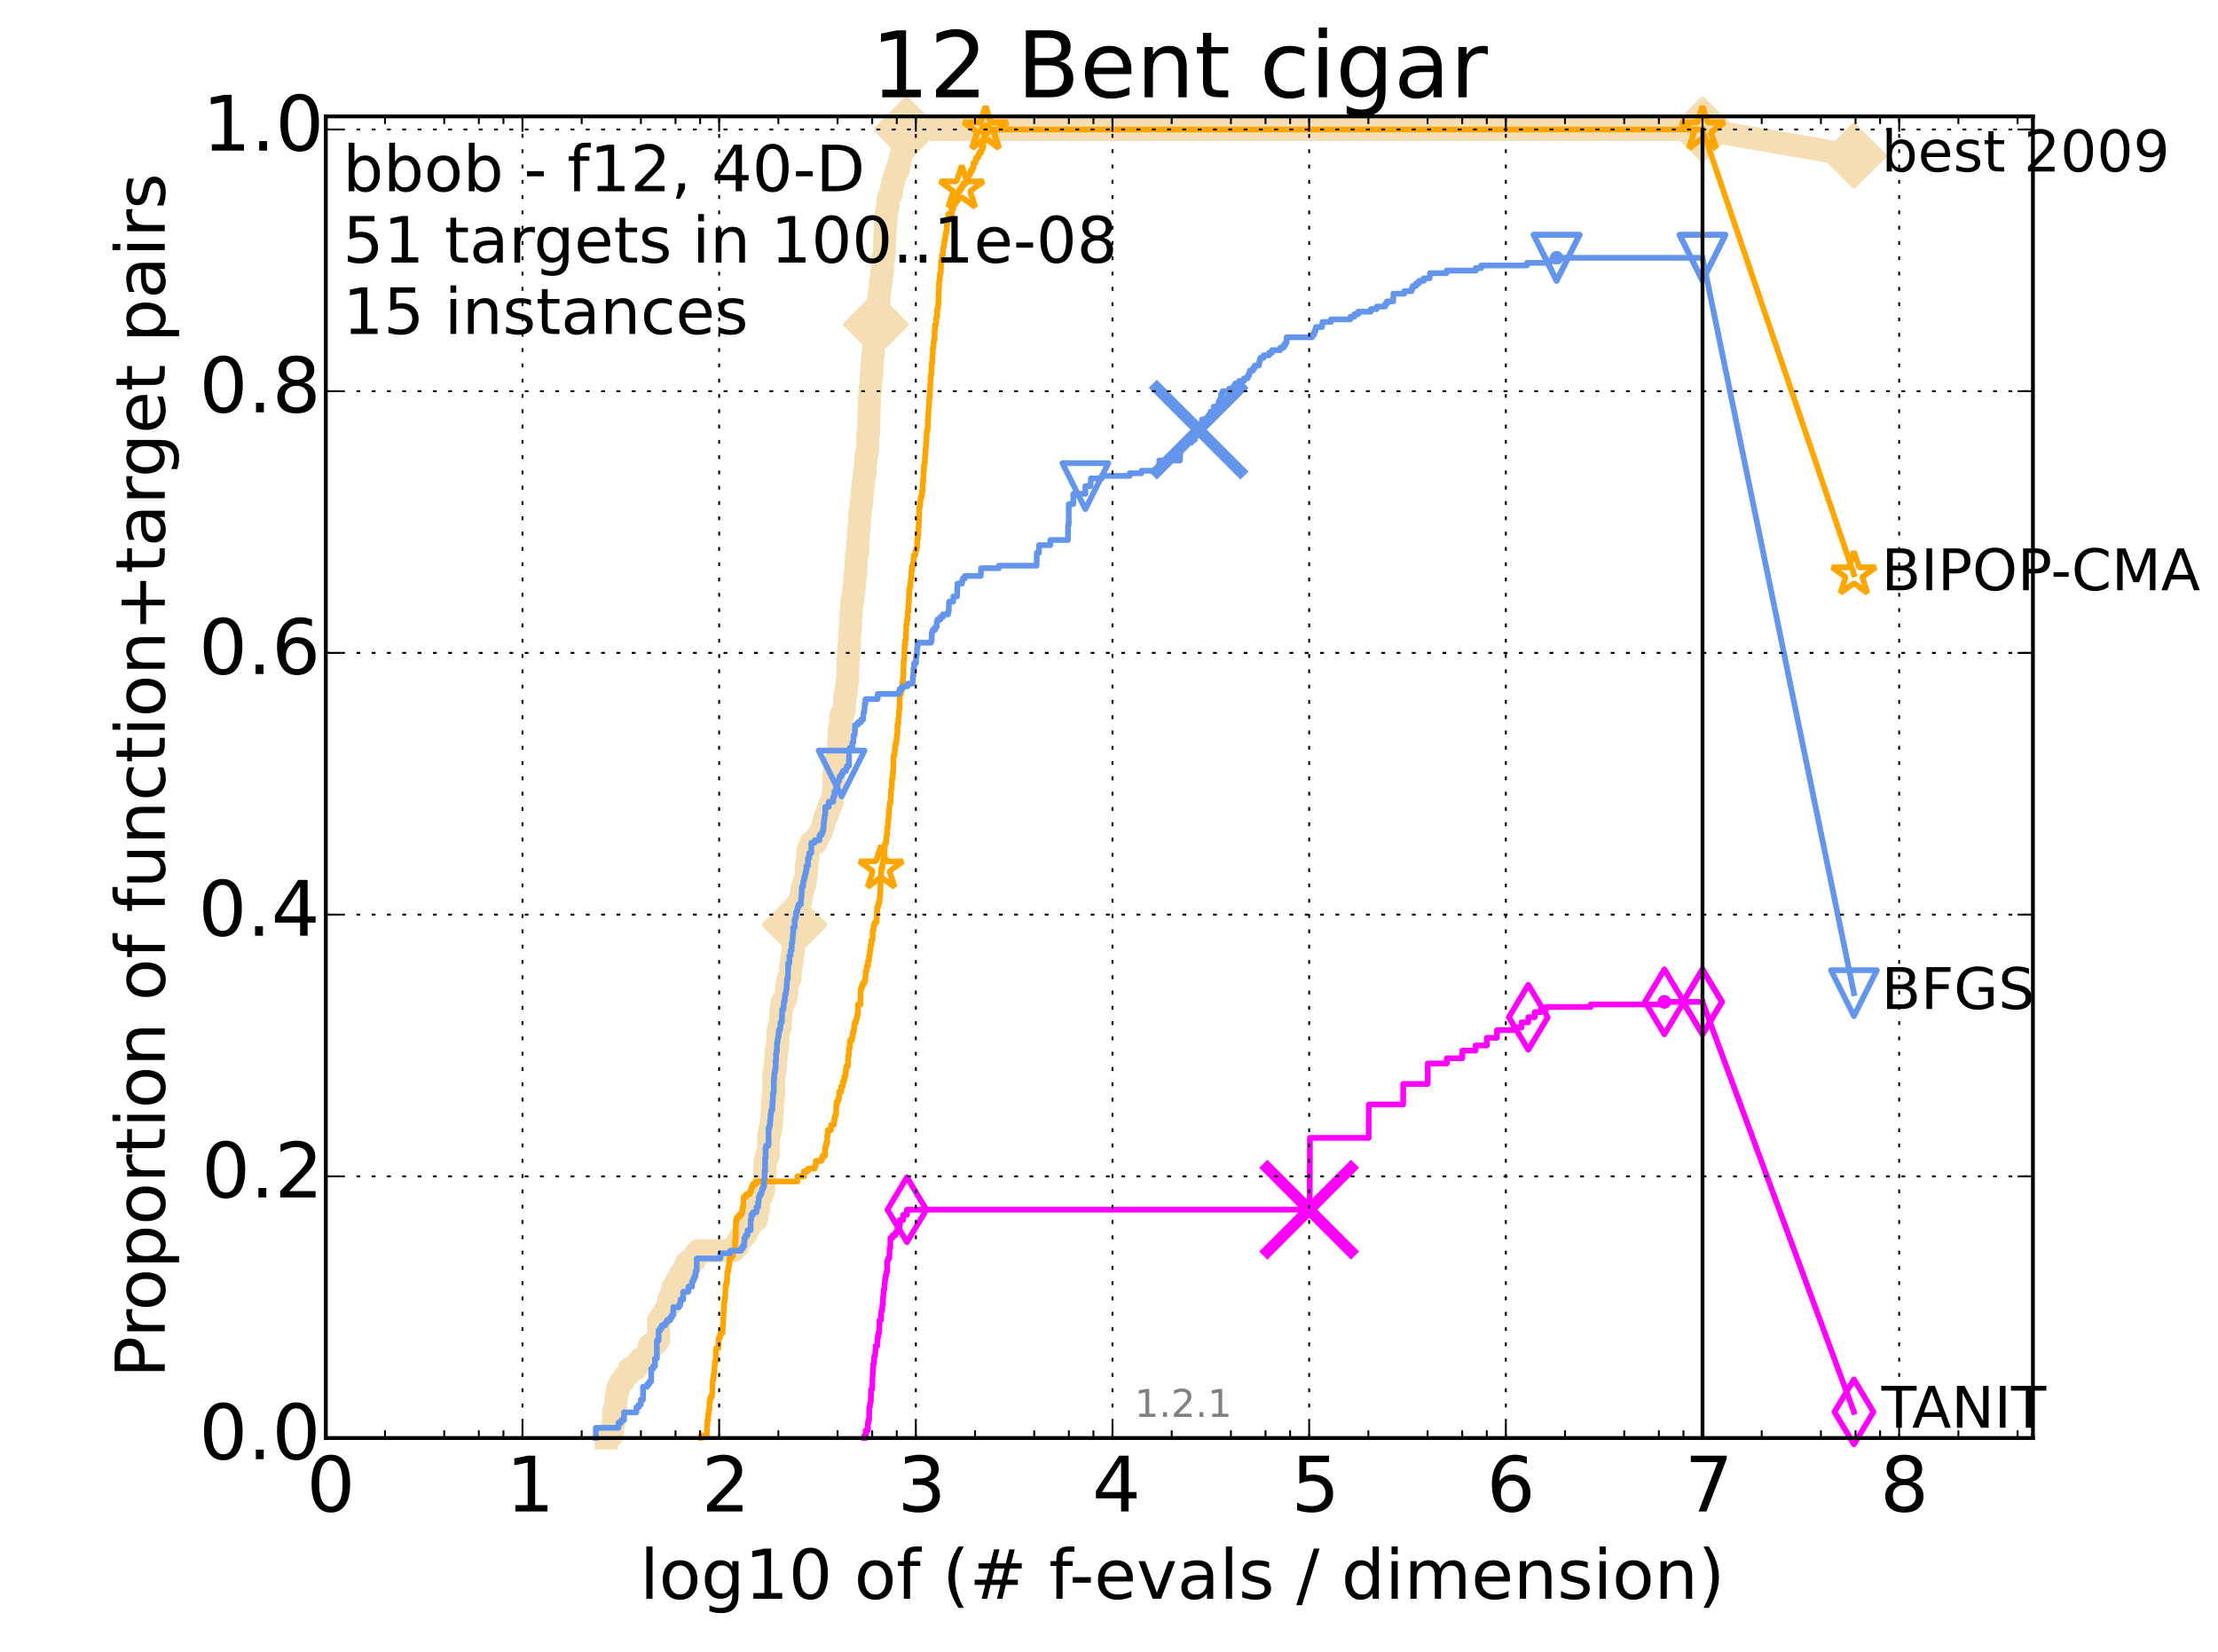 <?xml version="1.0" encoding="utf-8" standalone="no"?>
<!DOCTYPE svg PUBLIC "-//W3C//DTD SVG 1.1//EN"
  "http://www.w3.org/Graphics/SVG/1.1/DTD/svg11.dtd">
<!-- Created with matplotlib (http://matplotlib.org/) -->
<svg height="432pt" version="1.1" viewBox="0 0 580 432" width="580pt" xmlns="http://www.w3.org/2000/svg" xmlns:xlink="http://www.w3.org/1999/xlink">
 <defs>
  <style type="text/css">
*{stroke-linecap:butt;stroke-linejoin:round;}
  </style>
 </defs>
 <g id="figure_1">
  <g id="patch_1">
   <path d="
M0 432.436
L580.969 432.436
L580.969 0
L0 0
z
" style="fill:#ffffff;"/>
  </g>
  <g id="axes_1">
   <g id="patch_2">
    <path d="
M85.2 376.036
L531.6 376.036
L531.6 30.436
L85.2 30.436
z
" style="fill:#ffffff;"/>
   </g>
   <g id="line2d_1">
    <path d="
M158.543 376.036
L158.543 375.365
L160.079 375.365
L160.079 374.694
L160.196 374.694
L160.235 372.682
L160.428 372.682
L160.524 368.656
L160.998 368.656
L161.017 365.972
L161.129 365.972
L161.129 365.301
L161.241 365.301
L161.241 364.63
L161.37 364.63
L161.37 363.959
L161.572 363.959
L161.59 362.617
L162.006 362.617
L162.006 361.947
L162.256 361.947
L162.256 361.276
L163.005 361.276
L163.005 360.605
L163.261 360.605
L163.261 359.934
L163.978 359.934
L163.978 359.263
L164.529 359.263
L164.529 357.921
L166.417 357.921
L166.417 356.579
L167.012 356.579
L167.012 355.908
L167.592 355.908
L167.592 355.237
L169.155 355.237
L169.246 353.895
L169.771 353.895
L169.771 351.882
L170.592 351.882
L170.592 351.212
L171.757 351.212
L171.757 350.541
L172.227 350.541
L172.227 345.173
L172.687 345.173
L172.687 344.502
L173.138 344.502
L173.138 343.831
L173.58 343.831
L173.58 343.16
L174.014 343.16
L174.014 342.489
L174.439 342.489
L174.439 341.818
L174.856 341.818
L174.856 339.806
L175.345 339.806
L175.345 339.135
L175.668 339.135
L175.668 337.793
L176.063 337.793
L176.063 336.451
L176.833 336.451
L176.833 335.109
L177.577 335.109
L177.577 334.438
L177.94 334.438
L177.94 333.096
L178.76 333.096
L178.76 331.754
L179.336 331.754
L179.336 330.412
L180.003 330.412
L180.003 329.742
L181.587 329.742
L181.587 329.071
L181.891 329.071
L181.891 327.729
L182.486 327.729
L182.486 327.058
L191.928 327.058
L191.928 326.387
L192.12 326.387
L192.12 325.716
L193.054 325.716
L193.054 324.374
L193.775 324.374
L193.775 323.032
L194.982 323.032
L194.982 322.361
L195.283 322.361
L195.316 320.348
L196.444 320.348
L196.444 319.677
L196.911 319.677
L196.911 319.007
L197.817 319.007
L197.817 318.336
L197.964 318.336
L197.964 316.994
L198.256 316.994
L198.256 315.652
L198.401 315.652
L198.401 313.639
L198.687 313.639
L198.687 312.968
L199.11 312.968
L199.11 312.297
L199.387 312.297
L199.387 310.955
L199.797 310.955
L199.797 308.942
L199.932 308.942
L199.932 306.93
L200.066 306.93
L200.066 303.575
L200.332 303.575
L200.332 302.904
L200.464 302.904
L200.464 302.233
L200.854 302.233
L200.854 301.562
L200.983 301.562
L200.983 296.866
L201.238 296.866
L201.238 296.195
L201.365 296.195
L201.365 294.853
L201.616 294.853
L201.616 294.182
L201.74 294.182
L201.74 292.84
L201.864 292.84
L201.864 290.827
L201.987 290.827
L201.987 288.143
L202.109 288.143
L202.109 286.802
L202.231 286.802
L202.231 286.131
L202.352 286.131
L202.352 280.763
L202.592 280.763
L202.592 279.421
L202.711 279.421
L202.711 278.75
L202.83 278.75
L202.83 276.737
L202.947 276.737
L202.947 274.725
L203.181 274.725
L203.181 274.054
L203.297 274.054
L203.297 272.712
L203.413 272.712
L203.413 270.028
L203.528 270.028
L203.528 269.357
L203.642 269.357
L203.642 268.686
L204.093 268.686
L204.093 266.002
L204.204 266.002
L204.204 263.99
L204.425 263.99
L204.535 261.977
L205.076 261.977
L205.076 261.306
L205.499 261.306
L205.604 259.964
L205.708 259.964
L205.812 257.28
L205.972 257.28
L205.972 256.609
L206.12 256.609
L206.12 255.938
L206.624 255.938
L206.723 253.255
L206.822 253.255
L206.822 251.913
L207.019 251.913
L207.019 250.571
L207.214 250.571
L207.311 249.229
L207.408 249.229
L207.504 243.862
L207.694 243.862
L207.789 239.836
L207.884 239.836
L207.884 238.494
L208.442 238.494
L208.442 236.481
L208.716 236.481
L208.716 235.81
L209.343 235.81
L209.343 234.468
L209.606 234.468
L209.693 232.456
L210.038 232.456
L210.038 231.114
L210.546 231.114
L210.546 229.772
L210.716 229.772
L210.795 228.43
L210.878 228.43
L210.878 226.417
L211.042 226.417
L211.042 225.075
L211.205 225.075
L211.286 222.392
L211.463 222.392
L211.463 221.721
L211.766 221.721
L211.766 221.05
L212.003 221.05
L212.003 220.379
L213.442 220.379
L213.442 219.037
L214.043 219.037
L214.043 218.366
L214.309 218.366
L214.309 217.695
L214.732 217.695
L214.732 217.024
L214.984 217.024
L214.984 216.353
L215.141 216.353
L215.141 215.682
L215.479 215.682
L215.479 214.34
L215.812 214.34
L215.921 212.998
L216.452 212.998
L216.452 211.657
L216.952 211.657
L216.952 210.315
L217.435 210.315
L217.435 209.644
L217.65 209.644
L217.761 207.631
L217.892 207.631
L217.992 204.947
L218.012 204.947
L218.072 202.263
L218.132 202.263
L218.191 200.922
L218.379 200.922
L218.426 198.909
L218.741 198.909
L218.741 198.238
L218.981 198.238
L219.063 196.896
L219.292 196.896
L219.393 192.87
L219.405 192.87
L219.456 190.857
L219.573 190.857
L219.573 190.187
L219.852 190.187
L219.936 186.832
L220.475 186.832
L220.475 186.161
L220.7 186.161
L220.7 185.49
L220.819 185.49
L220.93 182.135
L221.05 182.135
L221.05 181.464
L221.264 181.464
L221.354 179.452
L221.485 179.452
L221.498 178.11
L221.667 178.11
L221.765 172.071
L221.854 172.071
L221.899 170.058
L222.023 170.058
L222.054 168.717
L222.136 168.717
L222.204 165.362
L222.311 165.362
L222.368 163.349
L222.45 163.349
L222.456 160.665
L222.609 160.665
L222.718 157.982
L222.811 157.982
L222.846 156.64
L223.066 156.64
L223.176 155.298
L223.222 155.298
L223.297 153.285
L223.46 153.285
L223.552 150.601
L223.598 150.601
L223.598 149.93
L223.824 149.93
L223.934 145.905
L223.954 145.905
L223.954 145.234
L224.151 145.234
L224.209 143.892
L224.314 143.892
L224.355 141.208
L224.432 141.208
L224.483 138.524
L224.649 138.524
L224.68 137.182
L224.784 137.182
L224.797 134.499
L224.902 134.499
L224.902 133.828
L225.034 133.828
L225.111 132.486
L225.174 132.486
L225.193 131.144
L225.352 131.144
L225.462 129.131
L225.482 129.131
L225.561 127.789
L225.618 127.789
L225.695 126.447
L225.83 126.447
L225.878 125.106
L225.99 125.106
L225.99 123.764
L226.245 123.764
L226.311 121.08
L226.41 121.08
L226.444 119.067
L226.652 119.067
L226.746 117.725
L226.903 117.725
L226.973 113.029
L227.171 113.029
L227.264 107.661
L227.309 107.661
L227.412 102.965
L227.504 102.965
L227.604 100.952
L227.703 100.952
L227.804 98.268
L227.987 98.268
L228.033 94.913
L228.122 94.913
L228.182 92.9
L228.368 92.9
L228.437 90.217
L228.482 90.217
L228.482 89.546
L228.651 89.546
L228.724 87.533
L228.77 87.533
L228.774 85.52
L228.991 85.52
L229.038 84.178
L229.206 84.178
L229.314 82.837
L229.385 82.837
L229.473 81.495
L229.554 81.495
L229.554 80.824
L229.789 80.824
L229.812 77.469
L229.939 77.469
L229.978 76.127
L230.117 76.127
L230.173 74.785
L230.27 74.785
L230.284 73.443
L230.448 73.443
L230.521 71.43
L230.733 71.43
L230.82 67.405
L231.174 67.405
L231.281 64.721
L231.289 64.721
L231.332 62.037
L231.403 62.037
L231.487 59.354
L231.521 59.354
L231.566 58.012
L231.668 58.012
L231.689 55.999
L231.794 55.999
L231.794 55.328
L231.987 55.328
L232.079 53.986
L232.204 53.986
L232.204 51.973
L232.4 51.973
L232.4 51.302
L232.748 51.302
L232.748 50.632
L233.114 50.632
L233.217 48.619
L233.385 48.619
L233.385 47.948
L233.522 47.948
L233.522 47.277
L233.776 47.277
L233.776 46.606
L233.936 46.606
L233.936 45.935
L234.202 45.935
L234.202 45.264
L234.353 45.264
L234.353 44.593
L234.886 44.593
L234.956 43.251
L235.023 43.251
L235.023 42.58
L235.379 42.58
L235.384 41.238
L235.575 41.238
L235.575 40.567
L235.793 40.567
L235.793 39.897
L236.126 39.897
L236.188 38.555
L236.45 38.555
L236.461 36.542
L236.803 36.542
L236.803 35.871
L236.981 35.871
L237.056 33.858
L445.2 33.858
L445.2 33.858" style="fill:none;stroke:#f5deb3;stroke-linecap:square;stroke-width:6;"/>
   </g>
   <g id="line2d_2"/>
   <g id="line2d_3">
    <path d="
M445.2 33.858
L484.8 40.702" style="fill:none;stroke:#f5deb3;stroke-linecap:square;stroke-width:6;"/>
    <defs>
     <path d="
M-6.10623e-16 7.778
L7.778 0
L1.16573e-15 -7.778
L-7.778 -1.77636e-15
z
" id="m2c936259e7" style="stroke:#f5deb3;stroke-linejoin:miter;stroke-width:1.5;"/>
    </defs>
    <g>
     <use style="fill:#f5deb3;stroke:#f5deb3;stroke-linejoin:miter;stroke-width:1.5;" x="445.2" xlink:href="#m2c936259e7" y="33.858"/>
     <use style="fill:#f5deb3;stroke:#f5deb3;stroke-linejoin:miter;stroke-width:1.5;" x="484.8" xlink:href="#m2c936259e7" y="40.702"/>
    </g>
   </g>
   <g id="line2d_4">
    <defs>
     <path d="
M0 1.5
C0.398 1.5 0.779 1.342 1.061 1.061
C1.342 0.779 1.5 0.398 1.5 0
C1.5 -0.398 1.342 -0.779 1.061 -1.061
C0.779 -1.342 0.398 -1.5 0 -1.5
C-0.398 -1.5 -0.779 -1.342 -1.061 -1.061
C-1.342 -0.779 -1.5 -0.398 -1.5 0
C-1.5 0.398 -1.342 0.779 -1.061 1.061
C-0.779 1.342 -0.398 1.5 0 1.5
z
" id="m68ae1779e3" style="stroke:#f5deb3;stroke-width:0.5;"/>
    </defs>
    <g>
     <use style="fill:#f5deb3;stroke:#f5deb3;stroke-width:0.5;" x="237.056" xlink:href="#m68ae1779e3" y="33.858"/>
     <use style="fill:#f5deb3;stroke:#f5deb3;stroke-width:0.5;" x="237.056" xlink:href="#m68ae1779e3" y="33.858"/>
    </g>
   </g>
   <g id="line2d_5">
    <g>
     <use style="fill:#f5deb3;stroke:#f5deb3;stroke-linejoin:miter;stroke-width:1.5;" x="207.789" xlink:href="#m2c936259e7" y="241.849"/>
     <use style="fill:#f5deb3;stroke:#f5deb3;stroke-linejoin:miter;stroke-width:1.5;" x="229.038" xlink:href="#m2c936259e7" y="84.849"/>
     <use style="fill:#f5deb3;stroke:#f5deb3;stroke-linejoin:miter;stroke-width:1.5;" x="237.056" xlink:href="#m2c936259e7" y="33.858"/>
     <use style="fill:#f5deb3;stroke:#f5deb3;stroke-linejoin:miter;stroke-width:1.5;" x="237.056" xlink:href="#m2c936259e7" y="33.858"/>
     <use style="fill:#f5deb3;stroke:#f5deb3;stroke-linejoin:miter;stroke-width:1.5;" x="445.2" xlink:href="#m2c936259e7" y="33.858"/>
    </g>
   </g>
   <g id="line2d_6">
    <defs>
     <path d="
M0 1.5
C0.398 1.5 0.779 1.342 1.061 1.061
C1.342 0.779 1.5 0.398 1.5 0
C1.5 -0.398 1.342 -0.779 1.061 -1.061
C0.779 -1.342 0.398 -1.5 0 -1.5
C-0.398 -1.5 -0.779 -1.342 -1.061 -1.061
C-1.342 -0.779 -1.5 -0.398 -1.5 0
C-1.5 0.398 -1.342 0.779 -1.061 1.061
C-0.779 1.342 -0.398 1.5 0 1.5
z
" id="m62d5190e8e" style="stroke:#ff00ff;stroke-width:0.5;"/>
    </defs>
    <g>
     <use style="fill:#ff00ff;stroke:#ff00ff;stroke-width:0.5;" x="435.235" xlink:href="#m62d5190e8e" y="261.977"/>
     <use style="fill:#ff00ff;stroke:#ff00ff;stroke-width:0.5;" x="435.235" xlink:href="#m62d5190e8e" y="261.977"/>
    </g>
   </g>
   <g id="line2d_7">
    <path d="
M226.04 376.036
L226.04 375.365
L226.389 375.365
L226.389 374.023
L226.936 374.023
L226.944 372.011
L227.073 372.011
L227.073 371.34
L227.27 371.34
L227.303 367.985
L227.461 367.985
L227.547 366.643
L227.704 366.643
L227.781 363.288
L228.077 363.288
L228.155 359.934
L228.203 359.934
L228.253 357.921
L228.325 357.921
L228.357 356.579
L228.55 356.579
L228.618 354.566
L228.816 354.566
L228.91 353.224
L228.947 353.224
L229.017 351.882
L229.446 351.882
L229.453 349.87
L229.59 349.87
L229.59 349.199
L229.711 349.199
L229.711 348.528
L229.91 348.528
L230.005 345.173
L230.385 345.173
L230.427 343.16
L230.525 343.16
L230.525 342.489
L230.714 342.489
L230.746 341.147
L230.884 341.147
L230.891 339.135
L230.999 339.135
L231.093 337.122
L231.297 337.122
L231.37 335.109
L231.44 335.109
L231.44 334.438
L231.564 334.438
L231.564 333.767
L231.694 333.767
L231.694 333.096
L231.855 333.096
L231.855 332.425
L231.998 332.425
L232.001 329.742
L232.196 329.742
L232.196 329.071
L232.557 329.071
L232.615 326.387
L232.803 326.387
L232.842 323.703
L233.38 323.703
L233.38 323.032
L234.122 323.032
L234.122 322.361
L234.595 322.361
L234.595 321.69
L234.738 321.69
L234.738 321.019
L235.192 321.019
L235.192 320.348
L235.328 320.348
L235.328 319.007
L236.176 319.007
L236.176 317.665
L237.158 317.665
L237.158 316.323
L342.478 316.323
L342.543 297.537
L357.895 297.537
L357.925 288.814
L366.929 288.814
L366.943 283.447
L373.342 283.447
L373.353 278.079
L378.326 278.079
L378.328 276.737
L382.392 276.737
L382.396 274.725
L385.832 274.725
L385.834 273.383
L388.809 273.383
L388.811 271.37
L391.438 271.37
L391.439 269.357
L395.918 269.357
L395.918 268.686
L397.858 268.686
L397.86 267.344
L399.645 267.344
L399.646 266.002
L401.3 266.002
L401.301 264.661
L402.84 264.661
L402.84 263.99
L404.282 263.99
L404.282 263.319
L415.962 263.319
L415.962 262.648
L435.235 262.648
L435.235 261.977
L445.2 261.977
L445.2 261.977" style="fill:none;stroke:#ff00ff;stroke-linecap:square;stroke-width:1.5;"/>
   </g>
   <g id="line2d_8">
    <defs>
     <path d="
M-3.9968e-16 8.485
L5.091 0
L4.88498e-16 -8.485
L-5.091 -1.77636e-15
z
" id="mf6640c921f" style="stroke:#ff00ff;stroke-linejoin:miter;stroke-width:1.5;"/>
    </defs>
    <g>
     <use style="fill:none;stroke:#ff00ff;stroke-linejoin:miter;stroke-width:1.5;" x="237.158" xlink:href="#mf6640c921f" y="316.323"/>
     <use style="fill:none;stroke:#ff00ff;stroke-linejoin:miter;stroke-width:1.5;" x="399.646" xlink:href="#mf6640c921f" y="266.002"/>
     <use style="fill:none;stroke:#ff00ff;stroke-linejoin:miter;stroke-width:1.5;" x="435.235" xlink:href="#mf6640c921f" y="261.977"/>
     <use style="fill:none;stroke:#ff00ff;stroke-linejoin:miter;stroke-width:1.5;" x="445.2" xlink:href="#mf6640c921f" y="261.977"/>
    </g>
   </g>
   <g id="line2d_9"/>
   <g id="line2d_10">
    <path clip-path="url(#p6ea69091fa)" d="
M342.343 316.323" style="fill:none;stroke:#ff00ff;stroke-linecap:square;"/>
    <defs>
     <path d="
M-12 12
L12 -12
M-12 -12
L12 12" id="m86aa83dd4c" style="stroke:#ff00ff;stroke-width:3;"/>
    </defs>
    <g clip-path="url(#p6ea69091fa)">
     <use style="fill:#ff00ff;stroke:#ff00ff;stroke-width:3;" x="342.343" xlink:href="#m86aa83dd4c" y="316.323"/>
    </g>
   </g>
   <g id="line2d_11">
    <defs>
     <path d="
M0 1.5
C0.398 1.5 0.779 1.342 1.061 1.061
C1.342 0.779 1.5 0.398 1.5 0
C1.5 -0.398 1.342 -0.779 1.061 -1.061
C0.779 -1.342 0.398 -1.5 0 -1.5
C-0.398 -1.5 -0.779 -1.342 -1.061 -1.061
C-1.342 -0.779 -1.5 -0.398 -1.5 0
C-1.5 0.398 -1.342 0.779 -1.061 1.061
C-0.779 1.342 -0.398 1.5 0 1.5
z
" id="m3747452efa" style="stroke:#ffa500;stroke-width:0.5;"/>
    </defs>
    <g>
     <use style="fill:#ffa500;stroke:#ffa500;stroke-width:0.5;" x="257.722" xlink:href="#m3747452efa" y="33.858"/>
     <use style="fill:#ffa500;stroke:#ffa500;stroke-width:0.5;" x="257.722" xlink:href="#m3747452efa" y="33.858"/>
    </g>
   </g>
   <g id="line2d_12">
    <path d="
M183.282 376.036
L183.282 375.365
L184.818 375.365
L184.876 372.682
L184.979 372.682
L184.979 371.34
L185.158 371.34
L185.158 369.998
L185.278 369.998
L185.341 368.656
L185.504 368.656
L185.53 366.643
L185.648 366.643
L185.648 365.972
L185.809 365.972
L185.809 365.301
L186.128 365.301
L186.128 364.63
L186.261 364.63
L186.328 361.276
L186.448 361.276
L186.448 360.605
L186.592 360.605
L186.61 359.263
L186.764 359.263
L186.823 357.25
L186.906 357.25
L186.988 355.908
L187.18 355.908
L187.25 352.553
L187.855 352.553
L187.951 349.87
L188.274 349.87
L188.274 349.199
L188.434 349.199
L188.434 348.528
L188.939 348.528
L189.046 346.515
L189.062 346.515
L189.168 344.502
L189.189 344.502
L189.253 342.489
L189.306 342.489
L189.306 340.477
L189.5 340.477
L189.521 339.135
L189.646 339.135
L189.729 336.451
L189.833 336.451
L189.833 335.78
L189.997 335.78
L189.997 335.109
L190.13 335.109
L190.201 332.425
L190.478 332.425
L190.488 331.083
L190.658 331.083
L190.767 329.071
L191.213 329.071
L191.213 328.4
L191.683 328.4
L191.683 327.058
L192.153 327.058
L192.218 324.374
L192.365 324.374
L192.462 319.007
L192.708 319.007
L192.708 318.336
L193.268 318.336
L193.268 317.665
L193.913 317.665
L193.913 316.994
L194.144 316.994
L194.144 315.652
L194.401 315.652
L194.473 312.968
L195.121 312.968
L195.121 312.297
L196.058 312.297
L196.058 311.626
L196.391 311.626
L196.391 310.955
L196.559 310.955
L196.559 310.284
L196.874 310.284
L196.874 309.613
L197.661 309.613
L197.661 308.942
L208.54 308.942
L208.54 307.601
L210.242 307.601
L210.242 306.259
L211.264 306.259
L211.264 305.588
L213.028 305.588
L213.028 304.917
L213.324 304.917
L213.324 303.575
L214.806 303.575
L214.806 302.904
L215.091 302.904
L215.091 302.233
L215.729 302.233
L215.729 300.22
L215.889 300.22
L215.889 299.549
L216.062 299.549
L216.062 298.878
L216.307 298.878
L216.307 296.866
L216.461 296.866
L216.461 295.524
L217.28 295.524
L217.297 294.182
L218.033 294.182
L218.136 292.84
L218.251 292.84
L218.251 292.169
L218.428 292.169
L218.428 291.498
L218.624 291.498
L218.698 288.814
L218.78 288.814
L218.78 288.143
L219.116 288.143
L219.116 287.472
L219.375 287.472
L219.447 285.46
L219.991 285.46
L219.991 284.118
L220.376 284.118
L220.412 282.776
L220.768 282.776
L220.768 281.434
L221.112 281.434
L221.22 279.421
L221.37 279.421
L221.37 278.75
L221.77 278.75
L221.798 276.067
L221.965 276.067
L222.005 274.054
L222.211 274.054
L222.263 272.041
L222.751 272.041
L222.751 271.37
L222.943 271.37
L223.001 270.028
L223.184 270.028
L223.184 269.357
L223.355 269.357
L223.386 268.015
L223.535 268.015
L223.535 267.344
L223.836 267.344
L223.836 266.673
L224.022 266.673
L224.022 266.002
L224.139 266.002
L224.139 265.332
L224.34 265.332
L224.361 262.648
L225.017 262.648
L225.072 258.622
L225.277 258.622
L225.277 257.951
L225.52 257.951
L225.52 257.28
L225.925 257.28
L225.925 256.609
L226.227 256.609
L226.279 255.267
L226.363 255.267
L226.363 253.926
L226.656 253.926
L226.656 252.584
L226.999 252.584
L226.999 251.242
L227.244 251.242
L227.244 249.9
L227.444 249.9
L227.448 248.558
L227.628 248.558
L227.628 247.216
L227.842 247.216
L227.842 245.874
L228.148 245.874
L228.234 243.191
L228.462 243.191
L228.462 241.849
L228.745 241.849
L228.745 241.178
L229.221 241.178
L229.307 238.494
L229.382 238.494
L229.382 237.152
L229.645 237.152
L229.645 236.481
L229.797 236.481
L229.797 235.81
L230.015 235.81
L230.049 234.468
L230.131 234.468
L230.234 232.456
L230.247 232.456
L230.297 229.101
L230.403 229.101
L230.409 227.088
L230.732 227.088
L230.732 225.746
L230.95 225.746
L231.035 224.404
L231.075 224.404
L231.075 223.733
L231.25 223.733
L231.332 221.05
L231.473 221.05
L231.473 220.379
L231.745 220.379
L231.827 218.366
L231.985 218.366
L232.003 216.353
L232.178 216.353
L232.24 214.34
L232.354 214.34
L232.452 211.657
L232.545 211.657
L232.64 210.315
L232.763 210.315
L232.763 209.644
L232.906 209.644
L233.007 206.289
L233.174 206.289
L233.265 203.605
L233.435 203.605
L233.514 201.592
L233.569 201.592
L233.673 197.567
L233.888 197.567
L233.993 196.225
L234.037 196.225
L234.085 194.883
L234.243 194.883
L234.243 194.212
L234.414 194.212
L234.478 192.87
L234.533 192.87
L234.533 192.199
L234.651 192.199
L234.689 189.516
L234.872 189.516
L234.955 187.503
L235.019 187.503
L235.123 185.49
L235.21 185.49
L235.311 181.464
L235.57 181.464
L235.57 180.793
L235.754 180.793
L235.812 179.452
L235.959 179.452
L236.016 178.11
L236.093 178.11
L236.157 176.768
L236.221 176.768
L236.303 172.742
L236.444 172.742
L236.552 169.387
L236.559 169.387
L236.559 168.717
L236.683 168.717
L236.691 167.375
L236.882 167.375
L236.986 163.349
L237.145 163.349
L237.168 162.007
L237.32 162.007
L237.371 159.994
L237.518 159.994
L237.609 157.311
L237.678 157.311
L237.785 153.956
L237.931 153.956
L237.931 153.285
L238.07 153.285
L238.168 151.272
L238.294 151.272
L238.322 149.259
L238.484 149.259
L238.505 147.917
L238.762 147.917
L238.762 147.247
L238.876 147.247
L238.952 145.234
L239.342 145.234
L239.423 143.892
L239.666 143.892
L239.666 143.221
L239.824 143.221
L239.824 141.208
L239.947 141.208
L239.947 140.537
L240.078 140.537
L240.184 137.853
L240.239 137.853
L240.336 134.499
L240.367 134.499
L240.378 132.486
L240.604 132.486
L240.709 130.473
L240.803 130.473
L240.803 129.802
L241.077 129.802
L241.096 128.46
L241.244 128.46
L241.34 125.776
L241.434 125.776
L241.527 123.093
L241.603 123.093
L241.603 121.751
L241.732 121.751
L241.732 121.08
L241.846 121.08
L241.901 119.067
L241.977 119.067
L242.039 117.054
L242.142 117.054
L242.233 115.041
L242.271 115.041
L242.301 113.029
L242.431 113.029
L242.431 112.358
L242.581 112.358
L242.65 109.674
L242.708 109.674
L242.771 107.661
L242.819 107.661
L242.878 106.319
L242.939 106.319
L242.99 104.306
L243.107 104.306
L243.194 101.623
L243.237 101.623
L243.33 99.61
L243.348 99.61
L243.357 98.268
L243.488 98.268
L243.576 96.926
L243.6 96.926
L243.618 94.913
L243.776 94.913
L243.846 92.9
L243.9 92.9
L243.949 90.888
L244.078 90.888
L244.104 89.546
L244.201 89.546
L244.201 88.875
L244.385 88.875
L244.415 86.191
L244.522 86.191
L244.522 84.849
L244.762 84.849
L244.851 82.837
L245.062 82.837
L245.071 80.824
L245.271 80.824
L245.338 79.482
L245.404 79.482
L245.494 75.456
L245.556 75.456
L245.579 73.443
L245.714 73.443
L245.807 71.43
L245.997 71.43
L246.101 68.076
L246.281 68.076
L246.307 66.734
L246.541 66.734
L246.639 64.721
L246.799 64.721
L246.87 63.379
L246.984 63.379
L246.984 62.708
L247.147 62.708
L247.234 61.367
L247.365 61.367
L247.365 60.696
L247.547 60.696
L247.591 58.683
L247.684 58.683
L247.785 57.341
L247.974 57.341
L247.974 55.999
L248.861 55.999
L248.861 54.657
L249.277 54.657
L249.277 53.986
L249.419 53.986
L249.419 53.315
L249.847 53.315
L249.847 52.644
L250.268 52.644
L250.268 51.302
L250.488 51.302
L250.488 50.632
L250.616 50.632
L250.616 49.961
L251.033 49.961
L251.033 49.29
L251.501 49.29
L251.501 48.619
L251.962 48.619
L251.962 47.948
L252.615 47.948
L252.615 47.277
L252.887 47.277
L252.887 46.606
L253.084 46.606
L253.084 45.935
L253.527 45.935
L253.527 45.264
L253.837 45.264
L253.837 44.593
L254.251 44.593
L254.251 43.922
L254.552 43.922
L254.552 42.58
L255.067 42.58
L255.067 41.909
L255.277 41.909
L255.277 41.238
L255.766 41.238
L255.766 40.567
L256.034 40.567
L256.034 39.897
L256.594 39.897
L256.594 39.225
L256.83 39.225
L256.83 38.555
L257.133 38.555
L257.133 37.213
L257.267 37.213
L257.267 35.871
L257.627 35.871
L257.722 33.858
L445.2 33.858
L445.2 33.858" style="fill:none;stroke:#ffa500;stroke-linecap:square;stroke-width:1.5;"/>
   </g>
   <g id="line2d_13">
    <defs>
     <path d="
M3.67394e-16 -6
L-1.347 -1.854
L-5.706 -1.854
L-2.18 0.708
L-3.527 4.854
L-4.20996e-16 2.292
L3.527 4.854
L2.18 0.708
L5.706 -1.854
L1.347 -1.854
z
" id="m73d367cfb6" style="stroke:#ffa500;stroke-linejoin:bevel;stroke-width:1.5;"/>
    </defs>
    <g>
     <use style="fill:none;stroke:#ffa500;stroke-linejoin:bevel;stroke-width:1.5;" x="230.409" xlink:href="#m73d367cfb6" y="227.088"/>
     <use style="fill:none;stroke:#ffa500;stroke-linejoin:bevel;stroke-width:1.5;" x="251.501" xlink:href="#m73d367cfb6" y="49.29"/>
     <use style="fill:none;stroke:#ffa500;stroke-linejoin:bevel;stroke-width:1.5;" x="257.722" xlink:href="#m73d367cfb6" y="33.858"/>
     <use style="fill:none;stroke:#ffa500;stroke-linejoin:bevel;stroke-width:1.5;" x="257.722" xlink:href="#m73d367cfb6" y="33.858"/>
     <use style="fill:none;stroke:#ffa500;stroke-linejoin:bevel;stroke-width:1.5;" x="445.2" xlink:href="#m73d367cfb6" y="33.858"/>
    </g>
   </g>
   <g id="line2d_14"/>
   <g id="line2d_15">
    <defs>
     <path d="
M0 1.5
C0.398 1.5 0.779 1.342 1.061 1.061
C1.342 0.779 1.5 0.398 1.5 0
C1.5 -0.398 1.342 -0.779 1.061 -1.061
C0.779 -1.342 0.398 -1.5 0 -1.5
C-0.398 -1.5 -0.779 -1.342 -1.061 -1.061
C-1.342 -0.779 -1.5 -0.398 -1.5 0
C-1.5 0.398 -1.342 0.779 -1.061 1.061
C-0.779 1.342 -0.398 1.5 0 1.5
z
" id="m03dd694df9" style="stroke:#6495ed;stroke-width:0.5;"/>
    </defs>
    <g>
     <use style="fill:#6495ed;stroke:#6495ed;stroke-width:0.5;" x="407.052" xlink:href="#m03dd694df9" y="67.405"/>
     <use style="fill:#6495ed;stroke:#6495ed;stroke-width:0.5;" x="407.052" xlink:href="#m03dd694df9" y="67.405"/>
    </g>
   </g>
   <g id="line2d_16">
    <path d="
M155.807 376.036
L155.807 373.352
L161.736 373.352
L161.736 372.011
L162.468 372.011
L162.468 371.34
L163.176 371.34
L163.176 369.327
L166.417 369.327
L166.417 367.985
L167.012 367.985
L167.012 367.314
L167.592 367.314
L167.592 365.972
L168.157 365.972
L168.157 362.617
L169.246 362.617
L169.246 361.947
L169.771 361.947
L169.771 361.276
L170.284 361.276
L170.284 357.921
L170.786 357.921
L170.786 357.25
L171.277 357.25
L171.277 355.237
L171.757 355.237
L171.757 350.541
L172.227 350.541
L172.227 347.857
L172.687 347.857
L172.687 347.186
L173.138 347.186
L173.138 346.515
L174.014 346.515
L174.014 345.844
L174.439 345.844
L174.439 345.173
L175.266 345.173
L175.266 344.502
L175.668 344.502
L175.668 343.831
L176.063 343.831
L176.063 341.818
L177.577 341.818
L177.577 341.147
L177.94 341.147
L177.94 339.806
L178.649 339.806
L178.649 337.793
L180.003 337.793
L180.003 336.451
L180.967 336.451
L180.967 335.109
L181.279 335.109
L181.279 334.438
L181.587 334.438
L181.587 333.767
L181.891 333.767
L181.891 332.425
L182.19 332.425
L182.19 329.071
L188.39 329.071
L188.39 327.729
L190.944 327.729
L190.944 327.058
L193.775 327.058
L193.775 326.387
L194.3 326.387
L194.3 325.716
L194.644 325.716
L194.644 323.703
L194.982 323.703
L194.982 323.032
L195.48 323.032
L195.48 321.69
L196.287 321.69
L196.287 319.007
L196.444 319.007
L196.444 317.665
L196.911 317.665
L196.911 316.994
L197.817 316.994
L197.817 315.652
L198.256 315.652
L198.256 314.31
L198.401 314.31
L198.401 312.968
L198.687 312.968
L198.687 312.297
L199.11 312.297
L199.11 311.626
L199.249 311.626
L199.249 310.955
L199.525 310.955
L199.525 310.284
L199.797 310.284
L199.797 308.272
L199.932 308.272
L199.932 306.259
L200.066 306.259
L200.066 302.904
L200.199 302.904
L200.199 300.22
L200.332 300.22
L200.332 299.549
L200.983 299.549
L200.983 294.853
L201.238 294.853
L201.238 294.182
L201.365 294.182
L201.365 292.84
L201.49 292.84
L201.49 291.498
L201.616 291.498
L201.616 290.827
L201.74 290.827
L201.74 290.156
L201.987 290.156
L201.987 288.143
L202.109 288.143
L202.109 286.131
L202.231 286.131
L202.231 285.46
L202.352 285.46
L202.352 282.105
L202.472 282.105
L202.472 280.763
L202.592 280.763
L202.592 280.092
L202.711 280.092
L202.711 279.421
L202.83 279.421
L202.83 277.408
L202.947 277.408
L202.947 275.396
L203.065 275.396
L203.065 274.725
L203.181 274.725
L203.181 272.712
L203.297 272.712
L203.297 272.041
L203.413 272.041
L203.413 271.37
L203.528 271.37
L203.528 270.699
L203.642 270.699
L203.642 269.357
L203.981 269.357
L203.981 268.686
L204.093 268.686
L204.093 267.344
L204.425 267.344
L204.535 263.99
L204.861 263.99
L204.969 261.977
L205.183 261.977
L205.289 259.964
L205.499 259.964
L205.604 258.622
L205.708 258.622
L205.812 255.938
L206.017 255.938
L206.12 251.913
L206.424 251.913
L206.424 249.9
L206.723 249.9
L206.723 248.558
L207.019 248.558
L207.019 246.545
L207.214 246.545
L207.311 244.532
L207.408 244.532
L207.408 242.52
L207.789 242.52
L207.789 240.507
L207.978 240.507
L207.978 239.836
L208.165 239.836
L208.165 238.494
L208.442 238.494
L208.442 237.823
L208.625 237.823
L208.625 237.152
L208.807 237.152
L208.807 236.481
L209.431 236.481
L209.519 234.468
L209.606 234.468
L209.693 231.785
L210.038 231.785
L210.038 230.443
L210.208 230.443
L210.208 229.772
L210.378 229.772
L210.378 229.101
L210.546 229.101
L210.546 228.43
L210.712 228.43
L210.712 227.759
L210.878 227.759
L210.878 226.417
L211.286 226.417
L211.286 224.404
L211.607 224.404
L211.607 223.062
L212.159 223.062
L212.159 220.379
L213.074 220.379
L213.074 219.708
L214.309 219.708
L214.309 218.366
L214.867 218.366
L214.867 217.695
L215.141 217.695
L215.141 217.024
L215.344 217.024
L215.412 215.011
L215.479 215.011
L215.479 214.34
L215.613 214.34
L215.679 212.998
L215.812 212.998
L215.812 210.986
L216.718 210.986
L216.718 209.644
L217.892 209.644
L217.892 208.302
L218.191 208.302
L218.191 206.96
L218.661 206.96
L218.661 205.618
L219.008 205.618
L219.008 204.276
L219.405 204.276
L219.405 203.605
L219.573 203.605
L219.573 202.934
L220.07 202.934
L220.07 202.263
L220.449 202.263
L220.449 201.592
L221.24 201.592
L221.24 200.922
L221.498 200.922
L221.498 200.251
L222.004 200.251
L222.054 196.225
L222.204 196.225
L222.204 195.554
L222.888 195.554
L222.888 194.212
L223.127 194.212
L223.222 192.199
L223.505 192.199
L223.598 189.516
L224.377 189.516
L224.377 188.845
L225.174 188.845
L225.174 188.174
L225.689 188.174
L225.774 186.832
L225.816 186.832
L225.816 186.161
L226.026 186.161
L226.11 184.148
L226.317 184.148
L226.317 182.806
L229.505 182.806
L229.505 181.464
L235.054 181.464
L235.054 180.793
L235.276 180.793
L235.276 180.122
L236.01 180.122
L236.01 179.452
L237.36 179.452
L237.36 178.781
L238.632 178.781
L238.727 176.768
L238.845 176.768
L238.869 174.755
L239.033 174.755
L239.033 173.413
L239.541 173.413
L239.564 171.4
L239.746 171.4
L239.813 169.387
L239.926 169.387
L239.971 168.046
L243.506 168.046
L243.506 167.375
L243.64 167.375
L243.659 165.362
L243.885 165.362
L243.885 164.691
L244.497 164.691
L244.497 164.02
L244.914 164.02
L244.968 162.678
L245.111 162.678
L245.111 162.007
L245.898 162.007
L245.898 161.336
L246.558 161.336
L246.558 160.665
L247.901 160.665
L247.901 159.994
L248.073 159.994
L248.182 157.311
L249.272 157.311
L249.272 155.969
L250.268 155.969
L250.367 152.614
L251.545 152.614
L251.545 151.943
L251.731 151.943
L251.731 151.272
L252.306 151.272
L252.306 150.601
L256.459 150.601
L256.566 148.588
L261.198 148.588
L261.198 147.917
L271.067 147.917
L271.123 144.563
L271.688 144.563
L271.688 142.55
L274.655 142.55
L274.655 141.208
L279.261 141.208
L279.307 137.182
L279.476 137.182
L279.48 131.815
L280.662 131.815
L280.677 129.131
L283.819 129.131
L283.823 127.118
L285.165 127.118
L285.269 125.106
L288.126 125.106
L288.126 124.435
L295.4 124.435
L295.4 123.764
L298.502 123.764
L298.502 123.093
L303.159 123.093
L303.161 120.409
L308.551 120.409
L308.653 117.725
L308.753 117.725
L308.754 116.383
L309.224 116.383
L309.224 115.712
L311.624 115.712
L311.624 115.041
L312.415 115.041
L312.416 112.358
L313.819 112.358
L313.819 111.687
L313.993 111.687
L313.993 111.016
L314.212 111.016
L314.212 110.345
L314.332 110.345
L314.332 109.674
L316.095 109.674
L316.095 109.003
L316.28 109.003
L316.28 108.332
L316.555 108.332
L316.555 107.661
L317.395 107.661
L317.408 106.319
L318.555 106.319
L318.555 105.648
L318.669 105.648
L318.669 104.977
L319.063 104.977
L319.063 104.306
L319.329 104.306
L319.329 102.965
L319.707 102.965
L319.707 102.294
L321.394 102.294
L321.394 101.623
L322.558 101.623
L322.558 100.952
L323.004 100.952
L323.004 100.281
L324.034 100.281
L324.034 99.61
L325.322 99.61
L325.322 98.939
L326.241 98.939
L326.241 98.268
L326.615 98.268
L326.615 97.597
L326.813 97.597
L326.813 96.926
L327.651 96.926
L327.651 96.255
L328.127 96.255
L328.127 95.584
L329.221 95.584
L329.221 94.913
L329.356 94.913
L329.356 94.242
L329.56 94.242
L329.56 93.572
L330.416 93.572
L330.416 92.9
L331.879 92.9
L331.879 92.23
L332.642 92.23
L332.642 91.559
L334.818 91.559
L334.818 90.888
L335.712 90.888
L335.712 90.217
L336.126 90.217
L336.126 89.546
L336.451 89.546
L336.451 88.204
L343.106 88.204
L343.106 87.533
L343.636 87.533
L343.636 86.862
L343.893 86.862
L343.893 86.191
L344.107 86.191
L344.107 85.52
L345.702 85.52
L345.702 84.849
L345.815 84.849
L345.815 84.178
L348.037 84.178
L348.037 83.507
L353.133 83.507
L353.133 82.837
L354.145 82.837
L354.145 82.165
L355.168 82.165
L355.168 81.495
L358.47 81.495
L358.47 80.824
L359.999 80.824
L359.999 80.153
L362.207 80.153
L362.207 79.482
L362.688 79.482
L362.688 78.811
L364.334 78.811
L364.37 76.798
L367.21 76.798
L367.21 76.127
L369.133 76.127
L369.133 75.456
L369.405 75.456
L369.405 74.785
L370.296 74.785
L370.296 74.114
L371.055 74.114
L371.055 73.443
L372.295 73.443
L372.295 72.772
L373.855 72.772
L373.948 71.43
L378.258 71.43
L378.258 70.76
L385.897 70.76
L385.897 70.089
L387.34 70.089
L387.34 69.418
L399.263 69.418
L399.263 68.747
L405.329 68.747
L405.329 68.076
L407.052 68.076
L407.052 67.405
L445.2 67.405
L445.2 67.405" style="fill:none;stroke:#6495ed;stroke-linecap:square;stroke-width:1.5;"/>
   </g>
   <g id="line2d_17">
    <defs>
     <path d="
M-7.34788e-16 6
L6 -6
L-6 -6
z
" id="md7b19447de" style="stroke:#6495ed;stroke-linejoin:miter;stroke-width:1.5;"/>
    </defs>
    <g>
     <use style="fill:none;stroke:#6495ed;stroke-linejoin:miter;stroke-width:1.5;" x="220.07" xlink:href="#md7b19447de" y="202.263"/>
     <use style="fill:none;stroke:#6495ed;stroke-linejoin:miter;stroke-width:1.5;" x="283.823" xlink:href="#md7b19447de" y="127.118"/>
     <use style="fill:none;stroke:#6495ed;stroke-linejoin:miter;stroke-width:1.5;" x="407.052" xlink:href="#md7b19447de" y="67.405"/>
     <use style="fill:none;stroke:#6495ed;stroke-linejoin:miter;stroke-width:1.5;" x="407.052" xlink:href="#md7b19447de" y="67.405"/>
     <use style="fill:none;stroke:#6495ed;stroke-linejoin:miter;stroke-width:1.5;" x="445.2" xlink:href="#md7b19447de" y="67.405"/>
    </g>
   </g>
   <g id="line2d_18"/>
   <g id="line2d_19">
    <path clip-path="url(#p6ea69091fa)" d="
M313.442 112.358" style="fill:none;stroke:#6495ed;stroke-linecap:square;"/>
    <defs>
     <path d="
M-12 12
L12 -12
M-12 -12
L12 12" id="mdd39a44969" style="stroke:#6495ed;stroke-width:3;"/>
    </defs>
    <g clip-path="url(#p6ea69091fa)">
     <use style="fill:#6495ed;stroke:#6495ed;stroke-width:3;" x="313.442" xlink:href="#mdd39a44969" y="112.358"/>
    </g>
   </g>
   <g id="line2d_20">
    <path d="
M445.2 261.977
L484.8 369.193" style="fill:none;stroke:#ff00ff;stroke-linecap:square;stroke-width:1.5;"/>
    <g>
     <use style="fill:none;stroke:#ff00ff;stroke-linejoin:miter;stroke-width:1.5;" x="445.2" xlink:href="#mf6640c921f" y="261.977"/>
     <use style="fill:none;stroke:#ff00ff;stroke-linejoin:miter;stroke-width:1.5;" x="484.8" xlink:href="#mf6640c921f" y="369.193"/>
    </g>
   </g>
   <g id="line2d_21">
    <path d="
M445.2 67.405
L484.8 259.696" style="fill:none;stroke:#6495ed;stroke-linecap:square;stroke-width:1.5;"/>
    <g>
     <use style="fill:none;stroke:#6495ed;stroke-linejoin:miter;stroke-width:1.5;" x="445.2" xlink:href="#md7b19447de" y="67.405"/>
     <use style="fill:none;stroke:#6495ed;stroke-linejoin:miter;stroke-width:1.5;" x="484.8" xlink:href="#md7b19447de" y="259.696"/>
    </g>
   </g>
   <g id="line2d_22">
    <path d="
M445.2 33.858
L484.8 150.199" style="fill:none;stroke:#ffa500;stroke-linecap:square;stroke-width:1.5;"/>
    <g>
     <use style="fill:none;stroke:#ffa500;stroke-linejoin:bevel;stroke-width:1.5;" x="445.2" xlink:href="#m73d367cfb6" y="33.858"/>
     <use style="fill:none;stroke:#ffa500;stroke-linejoin:bevel;stroke-width:1.5;" x="484.8" xlink:href="#m73d367cfb6" y="150.199"/>
    </g>
   </g>
   <g id="line2d_23">
    <path d="
M445.2 376.036
L445.2 33.858" style="fill:none;stroke:#000000;stroke-linecap:square;"/>
   </g>
   <g id="patch_3">
    <path d="
M85.2 30.436
L531.6 30.436" style="fill:none;stroke:#000000;stroke-linecap:square;stroke-linejoin:miter;"/>
   </g>
   <g id="patch_4">
    <path d="
M531.6 376.036
L531.6 30.436" style="fill:none;stroke:#000000;stroke-linecap:square;stroke-linejoin:miter;"/>
   </g>
   <g id="patch_5">
    <path d="
M85.2 376.036
L531.6 376.036" style="fill:none;stroke:#000000;stroke-linecap:square;stroke-linejoin:miter;"/>
   </g>
   <g id="patch_6">
    <path d="
M85.2 376.036
L85.2 30.436" style="fill:none;stroke:#000000;stroke-linecap:square;stroke-linejoin:miter;"/>
   </g>
   <g id="matplotlib.axis_1">
    <g id="xtick_1">
     <g id="line2d_24">
      <path clip-path="url(#p6ea69091fa)" d="
M85.2 376.036
L85.2 30.436" style="fill:none;stroke:#000000;stroke-dasharray:1,3;stroke-dashoffset:0.0;stroke-width:0.5;"/>
     </g>
     <g id="line2d_25">
      <defs>
       <path d="
M0 0
L0 -4" id="m93b0483c22" style="stroke:#000000;stroke-width:0.5;"/>
      </defs>
      <g>
       <use style="stroke:#000000;stroke-width:0.5;" x="85.2" xlink:href="#m93b0483c22" y="376.036"/>
      </g>
     </g>
     <g id="line2d_26">
      <defs>
       <path d="
M0 0
L0 4" id="m741efc42ff" style="stroke:#000000;stroke-width:0.5;"/>
      </defs>
      <g>
       <use style="stroke:#000000;stroke-width:0.5;" x="85.2" xlink:href="#m741efc42ff" y="30.436"/>
      </g>
     </g>
     <g id="text_1">
      <!-- 0 -->
      <defs>
       <path d="
M31.781 66.406
Q24.172 66.406 20.328 58.906
Q16.5 51.422 16.5 36.375
Q16.5 21.391 20.328 13.891
Q24.172 6.391 31.781 6.391
Q39.453 6.391 43.281 13.891
Q47.125 21.391 47.125 36.375
Q47.125 51.422 43.281 58.906
Q39.453 66.406 31.781 66.406
M31.781 74.219
Q44.047 74.219 50.516 64.516
Q56.984 54.828 56.984 36.375
Q56.984 17.969 50.516 8.266
Q44.047 -1.422 31.781 -1.422
Q19.531 -1.422 13.062 8.266
Q6.594 17.969 6.594 36.375
Q6.594 54.828 13.062 64.516
Q19.531 74.219 31.781 74.219" id="BitstreamVeraSans-Roman-30"/>
      </defs>
      <g transform="translate(80.161 395.233)scale(0.2 -0.2)">
       <use xlink:href="#BitstreamVeraSans-Roman-30"/>
      </g>
     </g>
    </g>
    <g id="xtick_2">
     <g id="line2d_27">
      <path clip-path="url(#p6ea69091fa)" d="
M136.629 376.036
L136.629 30.436" style="fill:none;stroke:#000000;stroke-dasharray:1,3;stroke-dashoffset:0.0;stroke-width:0.5;"/>
     </g>
     <g id="line2d_28">
      <g>
       <use style="stroke:#000000;stroke-width:0.5;" x="136.629" xlink:href="#m93b0483c22" y="376.036"/>
      </g>
     </g>
     <g id="line2d_29">
      <g>
       <use style="stroke:#000000;stroke-width:0.5;" x="136.629" xlink:href="#m741efc42ff" y="30.436"/>
      </g>
     </g>
     <g id="text_2">
      <!-- 1 -->
      <defs>
       <path d="
M12.406 8.297
L28.516 8.297
L28.516 63.922
L10.984 60.406
L10.984 69.391
L28.422 72.906
L38.281 72.906
L38.281 8.297
L54.391 8.297
L54.391 0
L12.406 0
z
" id="BitstreamVeraSans-Roman-31"/>
      </defs>
      <g transform="translate(132.288 395.233)scale(0.2 -0.2)">
       <use xlink:href="#BitstreamVeraSans-Roman-31"/>
      </g>
     </g>
    </g>
    <g id="xtick_3">
     <g id="line2d_30">
      <path clip-path="url(#p6ea69091fa)" d="
M188.057 376.036
L188.057 30.436" style="fill:none;stroke:#000000;stroke-dasharray:1,3;stroke-dashoffset:0.0;stroke-width:0.5;"/>
     </g>
     <g id="line2d_31">
      <g>
       <use style="stroke:#000000;stroke-width:0.5;" x="188.057" xlink:href="#m93b0483c22" y="376.036"/>
      </g>
     </g>
     <g id="line2d_32">
      <g>
       <use style="stroke:#000000;stroke-width:0.5;" x="188.057" xlink:href="#m741efc42ff" y="30.436"/>
      </g>
     </g>
     <g id="text_3">
      <!-- 2 -->
      <defs>
       <path d="
M19.188 8.297
L53.609 8.297
L53.609 0
L7.328 0
L7.328 8.297
Q12.938 14.109 22.625 23.891
Q32.328 33.688 34.812 36.531
Q39.547 41.844 41.422 45.531
Q43.312 49.219 43.312 52.781
Q43.312 58.594 39.234 62.25
Q35.156 65.922 28.609 65.922
Q23.969 65.922 18.812 64.312
Q13.672 62.703 7.812 59.422
L7.812 69.391
Q13.766 71.781 18.938 73
Q24.125 74.219 28.422 74.219
Q39.75 74.219 46.484 68.547
Q53.219 62.891 53.219 53.422
Q53.219 48.922 51.531 44.891
Q49.859 40.875 45.406 35.406
Q44.188 33.984 37.641 27.219
Q31.109 20.453 19.188 8.297" id="BitstreamVeraSans-Roman-32"/>
      </defs>
      <g transform="translate(183.429 395.233)scale(0.2 -0.2)">
       <use xlink:href="#BitstreamVeraSans-Roman-32"/>
      </g>
     </g>
    </g>
    <g id="xtick_4">
     <g id="line2d_33">
      <path clip-path="url(#p6ea69091fa)" d="
M239.486 376.036
L239.486 30.436" style="fill:none;stroke:#000000;stroke-dasharray:1,3;stroke-dashoffset:0.0;stroke-width:0.5;"/>
     </g>
     <g id="line2d_34">
      <g>
       <use style="stroke:#000000;stroke-width:0.5;" x="239.486" xlink:href="#m93b0483c22" y="376.036"/>
      </g>
     </g>
     <g id="line2d_35">
      <g>
       <use style="stroke:#000000;stroke-width:0.5;" x="239.486" xlink:href="#m741efc42ff" y="30.436"/>
      </g>
     </g>
     <g id="text_4">
      <!-- 3 -->
      <defs>
       <path d="
M40.578 39.312
Q47.656 37.797 51.625 33
Q55.609 28.219 55.609 21.188
Q55.609 10.406 48.188 4.484
Q40.766 -1.422 27.094 -1.422
Q22.516 -1.422 17.656 -0.516
Q12.797 0.391 7.625 2.203
L7.625 11.719
Q11.719 9.328 16.594 8.109
Q21.484 6.891 26.812 6.891
Q36.078 6.891 40.938 10.547
Q45.797 14.203 45.797 21.188
Q45.797 27.641 41.281 31.266
Q36.766 34.906 28.719 34.906
L20.219 34.906
L20.219 43.016
L29.109 43.016
Q36.375 43.016 40.234 45.922
Q44.094 48.828 44.094 54.297
Q44.094 59.906 40.109 62.906
Q36.141 65.922 28.719 65.922
Q24.656 65.922 20.016 65.031
Q15.375 64.156 9.812 62.312
L9.812 71.094
Q15.438 72.656 20.344 73.438
Q25.25 74.219 29.594 74.219
Q40.828 74.219 47.359 69.109
Q53.906 64.016 53.906 55.328
Q53.906 49.266 50.438 45.094
Q46.969 40.922 40.578 39.312" id="BitstreamVeraSans-Roman-33"/>
      </defs>
      <g transform="translate(234.687 395.233)scale(0.2 -0.2)">
       <use xlink:href="#BitstreamVeraSans-Roman-33"/>
      </g>
     </g>
    </g>
    <g id="xtick_5">
     <g id="line2d_36">
      <path clip-path="url(#p6ea69091fa)" d="
M290.914 376.036
L290.914 30.436" style="fill:none;stroke:#000000;stroke-dasharray:1,3;stroke-dashoffset:0.0;stroke-width:0.5;"/>
     </g>
     <g id="line2d_37">
      <g>
       <use style="stroke:#000000;stroke-width:0.5;" x="290.914" xlink:href="#m93b0483c22" y="376.036"/>
      </g>
     </g>
     <g id="line2d_38">
      <g>
       <use style="stroke:#000000;stroke-width:0.5;" x="290.914" xlink:href="#m741efc42ff" y="30.436"/>
      </g>
     </g>
     <g id="text_5">
      <!-- 4 -->
      <defs>
       <path d="
M37.797 64.312
L12.891 25.391
L37.797 25.391
z

M35.203 72.906
L47.609 72.906
L47.609 25.391
L58.016 25.391
L58.016 17.188
L47.609 17.188
L47.609 0
L37.797 0
L37.797 17.188
L4.891 17.188
L4.891 26.703
z
" id="BitstreamVeraSans-Roman-34"/>
      </defs>
      <g transform="translate(285.602 395.233)scale(0.2 -0.2)">
       <use xlink:href="#BitstreamVeraSans-Roman-34"/>
      </g>
     </g>
    </g>
    <g id="xtick_6">
     <g id="line2d_39">
      <path clip-path="url(#p6ea69091fa)" d="
M342.343 376.036
L342.343 30.436" style="fill:none;stroke:#000000;stroke-dasharray:1,3;stroke-dashoffset:0.0;stroke-width:0.5;"/>
     </g>
     <g id="line2d_40">
      <g>
       <use style="stroke:#000000;stroke-width:0.5;" x="342.343" xlink:href="#m93b0483c22" y="376.036"/>
      </g>
     </g>
     <g id="line2d_41">
      <g>
       <use style="stroke:#000000;stroke-width:0.5;" x="342.343" xlink:href="#m741efc42ff" y="30.436"/>
      </g>
     </g>
     <g id="text_6">
      <!-- 5 -->
      <defs>
       <path d="
M10.797 72.906
L49.516 72.906
L49.516 64.594
L19.828 64.594
L19.828 46.734
Q21.969 47.469 24.109 47.828
Q26.266 48.188 28.422 48.188
Q40.625 48.188 47.75 41.5
Q54.891 34.812 54.891 23.391
Q54.891 11.625 47.562 5.094
Q40.234 -1.422 26.906 -1.422
Q22.312 -1.422 17.547 -0.641
Q12.797 0.141 7.719 1.703
L7.719 11.625
Q12.109 9.234 16.797 8.062
Q21.484 6.891 26.703 6.891
Q35.156 6.891 40.078 11.328
Q45.016 15.766 45.016 23.391
Q45.016 31 40.078 35.438
Q35.156 39.891 26.703 39.891
Q22.75 39.891 18.812 39.016
Q14.891 38.141 10.797 36.281
z
" id="BitstreamVeraSans-Roman-35"/>
      </defs>
      <g transform="translate(337.626 395.233)scale(0.2 -0.2)">
       <use xlink:href="#BitstreamVeraSans-Roman-35"/>
      </g>
     </g>
    </g>
    <g id="xtick_7">
     <g id="line2d_42">
      <path clip-path="url(#p6ea69091fa)" d="
M393.771 376.036
L393.771 30.436" style="fill:none;stroke:#000000;stroke-dasharray:1,3;stroke-dashoffset:0.0;stroke-width:0.5;"/>
     </g>
     <g id="line2d_43">
      <g>
       <use style="stroke:#000000;stroke-width:0.5;" x="393.771" xlink:href="#m93b0483c22" y="376.036"/>
      </g>
     </g>
     <g id="line2d_44">
      <g>
       <use style="stroke:#000000;stroke-width:0.5;" x="393.771" xlink:href="#m741efc42ff" y="30.436"/>
      </g>
     </g>
     <g id="text_7">
      <!-- 6 -->
      <defs>
       <path d="
M33.016 40.375
Q26.375 40.375 22.484 35.828
Q18.609 31.297 18.609 23.391
Q18.609 15.531 22.484 10.953
Q26.375 6.391 33.016 6.391
Q39.656 6.391 43.531 10.953
Q47.406 15.531 47.406 23.391
Q47.406 31.297 43.531 35.828
Q39.656 40.375 33.016 40.375
M52.594 71.297
L52.594 62.312
Q48.875 64.062 45.094 64.984
Q41.312 65.922 37.594 65.922
Q27.828 65.922 22.672 59.328
Q17.531 52.734 16.797 39.406
Q19.672 43.656 24.016 45.922
Q28.375 48.188 33.594 48.188
Q44.578 48.188 50.953 41.516
Q57.328 34.859 57.328 23.391
Q57.328 12.156 50.688 5.359
Q44.047 -1.422 33.016 -1.422
Q20.359 -1.422 13.672 8.266
Q6.984 17.969 6.984 36.375
Q6.984 53.656 15.188 63.938
Q23.391 74.219 37.203 74.219
Q40.922 74.219 44.703 73.484
Q48.484 72.75 52.594 71.297" id="BitstreamVeraSans-Roman-36"/>
      </defs>
      <g transform="translate(388.737 395.233)scale(0.2 -0.2)">
       <use xlink:href="#BitstreamVeraSans-Roman-36"/>
      </g>
     </g>
    </g>
    <g id="xtick_8">
     <g id="line2d_45">
      <path clip-path="url(#p6ea69091fa)" d="
M445.2 376.036
L445.2 30.436" style="fill:none;stroke:#000000;stroke-dasharray:1,3;stroke-dashoffset:0.0;stroke-width:0.5;"/>
     </g>
     <g id="line2d_46">
      <g>
       <use style="stroke:#000000;stroke-width:0.5;" x="445.2" xlink:href="#m93b0483c22" y="376.036"/>
      </g>
     </g>
     <g id="line2d_47">
      <g>
       <use style="stroke:#000000;stroke-width:0.5;" x="445.2" xlink:href="#m741efc42ff" y="30.436"/>
      </g>
     </g>
     <g id="text_8">
      <!-- 7 -->
      <defs>
       <path d="
M8.203 72.906
L55.078 72.906
L55.078 68.703
L28.609 0
L18.312 0
L43.219 64.594
L8.203 64.594
z
" id="BitstreamVeraSans-Roman-37"/>
      </defs>
      <g transform="translate(440.512 395.233)scale(0.2 -0.2)">
       <use xlink:href="#BitstreamVeraSans-Roman-37"/>
      </g>
     </g>
    </g>
    <g id="xtick_9">
     <g id="line2d_48">
      <path clip-path="url(#p6ea69091fa)" d="
M496.629 376.036
L496.629 30.436" style="fill:none;stroke:#000000;stroke-dasharray:1,3;stroke-dashoffset:0.0;stroke-width:0.5;"/>
     </g>
     <g id="line2d_49">
      <g>
       <use style="stroke:#000000;stroke-width:0.5;" x="496.629" xlink:href="#m93b0483c22" y="376.036"/>
      </g>
     </g>
     <g id="line2d_50">
      <g>
       <use style="stroke:#000000;stroke-width:0.5;" x="496.629" xlink:href="#m741efc42ff" y="30.436"/>
      </g>
     </g>
     <g id="text_9">
      <!-- 8 -->
      <defs>
       <path d="
M31.781 34.625
Q24.75 34.625 20.719 30.859
Q16.703 27.094 16.703 20.516
Q16.703 13.922 20.719 10.156
Q24.75 6.391 31.781 6.391
Q38.812 6.391 42.859 10.172
Q46.922 13.969 46.922 20.516
Q46.922 27.094 42.891 30.859
Q38.875 34.625 31.781 34.625
M21.922 38.812
Q15.578 40.375 12.031 44.719
Q8.5 49.078 8.5 55.328
Q8.5 64.062 14.719 69.141
Q20.953 74.219 31.781 74.219
Q42.672 74.219 48.875 69.141
Q55.078 64.062 55.078 55.328
Q55.078 49.078 51.531 44.719
Q48 40.375 41.703 38.812
Q48.828 37.156 52.797 32.312
Q56.781 27.484 56.781 20.516
Q56.781 9.906 50.312 4.234
Q43.844 -1.422 31.781 -1.422
Q19.734 -1.422 13.25 4.234
Q6.781 9.906 6.781 20.516
Q6.781 27.484 10.781 32.312
Q14.797 37.156 21.922 38.812
M18.312 54.391
Q18.312 48.734 21.844 45.562
Q25.391 42.391 31.781 42.391
Q38.141 42.391 41.719 45.562
Q45.312 48.734 45.312 54.391
Q45.312 60.062 41.719 63.234
Q38.141 66.406 31.781 66.406
Q25.391 66.406 21.844 63.234
Q18.312 60.062 18.312 54.391" id="BitstreamVeraSans-Roman-38"/>
      </defs>
      <g transform="translate(491.629 395.233)scale(0.2 -0.2)">
       <use xlink:href="#BitstreamVeraSans-Roman-38"/>
      </g>
     </g>
    </g>
    <g id="xtick_10">
     <g id="line2d_51">
      <defs>
       <path d="
M0 0
L0 -2" id="m177f7580d0" style="stroke:#000000;stroke-width:0.5;"/>
      </defs>
      <g>
       <use style="stroke:#000000;stroke-width:0.5;" x="100.682" xlink:href="#m177f7580d0" y="376.036"/>
      </g>
     </g>
     <g id="line2d_52">
      <defs>
       <path d="
M0 0
L0 2" id="m5284c7e2a0" style="stroke:#000000;stroke-width:0.5;"/>
      </defs>
      <g>
       <use style="stroke:#000000;stroke-width:0.5;" x="100.682" xlink:href="#m5284c7e2a0" y="30.436"/>
      </g>
     </g>
    </g>
    <g id="xtick_11">
     <g id="line2d_53">
      <g>
       <use style="stroke:#000000;stroke-width:0.5;" x="116.163" xlink:href="#m177f7580d0" y="376.036"/>
      </g>
     </g>
     <g id="line2d_54">
      <g>
       <use style="stroke:#000000;stroke-width:0.5;" x="116.163" xlink:href="#m5284c7e2a0" y="30.436"/>
      </g>
     </g>
    </g>
    <g id="xtick_12">
     <g id="line2d_55">
      <g>
       <use style="stroke:#000000;stroke-width:0.5;" x="125.219" xlink:href="#m177f7580d0" y="376.036"/>
      </g>
     </g>
     <g id="line2d_56">
      <g>
       <use style="stroke:#000000;stroke-width:0.5;" x="125.219" xlink:href="#m5284c7e2a0" y="30.436"/>
      </g>
     </g>
    </g>
    <g id="xtick_13">
     <g id="line2d_57">
      <g>
       <use style="stroke:#000000;stroke-width:0.5;" x="131.645" xlink:href="#m177f7580d0" y="376.036"/>
      </g>
     </g>
     <g id="line2d_58">
      <g>
       <use style="stroke:#000000;stroke-width:0.5;" x="131.645" xlink:href="#m5284c7e2a0" y="30.436"/>
      </g>
     </g>
    </g>
    <g id="xtick_14">
     <g id="line2d_59">
      <g>
       <use style="stroke:#000000;stroke-width:0.5;" x="152.11" xlink:href="#m177f7580d0" y="376.036"/>
      </g>
     </g>
     <g id="line2d_60">
      <g>
       <use style="stroke:#000000;stroke-width:0.5;" x="152.11" xlink:href="#m5284c7e2a0" y="30.436"/>
      </g>
     </g>
    </g>
    <g id="xtick_15">
     <g id="line2d_61">
      <g>
       <use style="stroke:#000000;stroke-width:0.5;" x="167.592" xlink:href="#m177f7580d0" y="376.036"/>
      </g>
     </g>
     <g id="line2d_62">
      <g>
       <use style="stroke:#000000;stroke-width:0.5;" x="167.592" xlink:href="#m5284c7e2a0" y="30.436"/>
      </g>
     </g>
    </g>
    <g id="xtick_16">
     <g id="line2d_63">
      <g>
       <use style="stroke:#000000;stroke-width:0.5;" x="176.648" xlink:href="#m177f7580d0" y="376.036"/>
      </g>
     </g>
     <g id="line2d_64">
      <g>
       <use style="stroke:#000000;stroke-width:0.5;" x="176.648" xlink:href="#m5284c7e2a0" y="30.436"/>
      </g>
     </g>
    </g>
    <g id="xtick_17">
     <g id="line2d_65">
      <g>
       <use style="stroke:#000000;stroke-width:0.5;" x="183.073" xlink:href="#m177f7580d0" y="376.036"/>
      </g>
     </g>
     <g id="line2d_66">
      <g>
       <use style="stroke:#000000;stroke-width:0.5;" x="183.073" xlink:href="#m5284c7e2a0" y="30.436"/>
      </g>
     </g>
    </g>
    <g id="xtick_18">
     <g id="line2d_67">
      <g>
       <use style="stroke:#000000;stroke-width:0.5;" x="203.539" xlink:href="#m177f7580d0" y="376.036"/>
      </g>
     </g>
     <g id="line2d_68">
      <g>
       <use style="stroke:#000000;stroke-width:0.5;" x="203.539" xlink:href="#m5284c7e2a0" y="30.436"/>
      </g>
     </g>
    </g>
    <g id="xtick_19">
     <g id="line2d_69">
      <g>
       <use style="stroke:#000000;stroke-width:0.5;" x="219.02" xlink:href="#m177f7580d0" y="376.036"/>
      </g>
     </g>
     <g id="line2d_70">
      <g>
       <use style="stroke:#000000;stroke-width:0.5;" x="219.02" xlink:href="#m5284c7e2a0" y="30.436"/>
      </g>
     </g>
    </g>
    <g id="xtick_20">
     <g id="line2d_71">
      <g>
       <use style="stroke:#000000;stroke-width:0.5;" x="228.076" xlink:href="#m177f7580d0" y="376.036"/>
      </g>
     </g>
     <g id="line2d_72">
      <g>
       <use style="stroke:#000000;stroke-width:0.5;" x="228.076" xlink:href="#m5284c7e2a0" y="30.436"/>
      </g>
     </g>
    </g>
    <g id="xtick_21">
     <g id="line2d_73">
      <g>
       <use style="stroke:#000000;stroke-width:0.5;" x="234.502" xlink:href="#m177f7580d0" y="376.036"/>
      </g>
     </g>
     <g id="line2d_74">
      <g>
       <use style="stroke:#000000;stroke-width:0.5;" x="234.502" xlink:href="#m5284c7e2a0" y="30.436"/>
      </g>
     </g>
    </g>
    <g id="xtick_22">
     <g id="line2d_75">
      <g>
       <use style="stroke:#000000;stroke-width:0.5;" x="254.967" xlink:href="#m177f7580d0" y="376.036"/>
      </g>
     </g>
     <g id="line2d_76">
      <g>
       <use style="stroke:#000000;stroke-width:0.5;" x="254.967" xlink:href="#m5284c7e2a0" y="30.436"/>
      </g>
     </g>
    </g>
    <g id="xtick_23">
     <g id="line2d_77">
      <g>
       <use style="stroke:#000000;stroke-width:0.5;" x="270.449" xlink:href="#m177f7580d0" y="376.036"/>
      </g>
     </g>
     <g id="line2d_78">
      <g>
       <use style="stroke:#000000;stroke-width:0.5;" x="270.449" xlink:href="#m5284c7e2a0" y="30.436"/>
      </g>
     </g>
    </g>
    <g id="xtick_24">
     <g id="line2d_79">
      <g>
       <use style="stroke:#000000;stroke-width:0.5;" x="279.505" xlink:href="#m177f7580d0" y="376.036"/>
      </g>
     </g>
     <g id="line2d_80">
      <g>
       <use style="stroke:#000000;stroke-width:0.5;" x="279.505" xlink:href="#m5284c7e2a0" y="30.436"/>
      </g>
     </g>
    </g>
    <g id="xtick_25">
     <g id="line2d_81">
      <g>
       <use style="stroke:#000000;stroke-width:0.5;" x="285.93" xlink:href="#m177f7580d0" y="376.036"/>
      </g>
     </g>
     <g id="line2d_82">
      <g>
       <use style="stroke:#000000;stroke-width:0.5;" x="285.93" xlink:href="#m5284c7e2a0" y="30.436"/>
      </g>
     </g>
    </g>
    <g id="xtick_26">
     <g id="line2d_83">
      <g>
       <use style="stroke:#000000;stroke-width:0.5;" x="306.396" xlink:href="#m177f7580d0" y="376.036"/>
      </g>
     </g>
     <g id="line2d_84">
      <g>
       <use style="stroke:#000000;stroke-width:0.5;" x="306.396" xlink:href="#m5284c7e2a0" y="30.436"/>
      </g>
     </g>
    </g>
    <g id="xtick_27">
     <g id="line2d_85">
      <g>
       <use style="stroke:#000000;stroke-width:0.5;" x="321.877" xlink:href="#m177f7580d0" y="376.036"/>
      </g>
     </g>
     <g id="line2d_86">
      <g>
       <use style="stroke:#000000;stroke-width:0.5;" x="321.877" xlink:href="#m5284c7e2a0" y="30.436"/>
      </g>
     </g>
    </g>
    <g id="xtick_28">
     <g id="line2d_87">
      <g>
       <use style="stroke:#000000;stroke-width:0.5;" x="330.933" xlink:href="#m177f7580d0" y="376.036"/>
      </g>
     </g>
     <g id="line2d_88">
      <g>
       <use style="stroke:#000000;stroke-width:0.5;" x="330.933" xlink:href="#m5284c7e2a0" y="30.436"/>
      </g>
     </g>
    </g>
    <g id="xtick_29">
     <g id="line2d_89">
      <g>
       <use style="stroke:#000000;stroke-width:0.5;" x="337.359" xlink:href="#m177f7580d0" y="376.036"/>
      </g>
     </g>
     <g id="line2d_90">
      <g>
       <use style="stroke:#000000;stroke-width:0.5;" x="337.359" xlink:href="#m5284c7e2a0" y="30.436"/>
      </g>
     </g>
    </g>
    <g id="xtick_30">
     <g id="line2d_91">
      <g>
       <use style="stroke:#000000;stroke-width:0.5;" x="357.824" xlink:href="#m177f7580d0" y="376.036"/>
      </g>
     </g>
     <g id="line2d_92">
      <g>
       <use style="stroke:#000000;stroke-width:0.5;" x="357.824" xlink:href="#m5284c7e2a0" y="30.436"/>
      </g>
     </g>
    </g>
    <g id="xtick_31">
     <g id="line2d_93">
      <g>
       <use style="stroke:#000000;stroke-width:0.5;" x="373.306" xlink:href="#m177f7580d0" y="376.036"/>
      </g>
     </g>
     <g id="line2d_94">
      <g>
       <use style="stroke:#000000;stroke-width:0.5;" x="373.306" xlink:href="#m5284c7e2a0" y="30.436"/>
      </g>
     </g>
    </g>
    <g id="xtick_32">
     <g id="line2d_95">
      <g>
       <use style="stroke:#000000;stroke-width:0.5;" x="382.362" xlink:href="#m177f7580d0" y="376.036"/>
      </g>
     </g>
     <g id="line2d_96">
      <g>
       <use style="stroke:#000000;stroke-width:0.5;" x="382.362" xlink:href="#m5284c7e2a0" y="30.436"/>
      </g>
     </g>
    </g>
    <g id="xtick_33">
     <g id="line2d_97">
      <g>
       <use style="stroke:#000000;stroke-width:0.5;" x="388.787" xlink:href="#m177f7580d0" y="376.036"/>
      </g>
     </g>
     <g id="line2d_98">
      <g>
       <use style="stroke:#000000;stroke-width:0.5;" x="388.787" xlink:href="#m5284c7e2a0" y="30.436"/>
      </g>
     </g>
    </g>
    <g id="xtick_34">
     <g id="line2d_99">
      <g>
       <use style="stroke:#000000;stroke-width:0.5;" x="409.253" xlink:href="#m177f7580d0" y="376.036"/>
      </g>
     </g>
     <g id="line2d_100">
      <g>
       <use style="stroke:#000000;stroke-width:0.5;" x="409.253" xlink:href="#m5284c7e2a0" y="30.436"/>
      </g>
     </g>
    </g>
    <g id="xtick_35">
     <g id="line2d_101">
      <g>
       <use style="stroke:#000000;stroke-width:0.5;" x="424.735" xlink:href="#m177f7580d0" y="376.036"/>
      </g>
     </g>
     <g id="line2d_102">
      <g>
       <use style="stroke:#000000;stroke-width:0.5;" x="424.735" xlink:href="#m5284c7e2a0" y="30.436"/>
      </g>
     </g>
    </g>
    <g id="xtick_36">
     <g id="line2d_103">
      <g>
       <use style="stroke:#000000;stroke-width:0.5;" x="433.791" xlink:href="#m177f7580d0" y="376.036"/>
      </g>
     </g>
     <g id="line2d_104">
      <g>
       <use style="stroke:#000000;stroke-width:0.5;" x="433.791" xlink:href="#m5284c7e2a0" y="30.436"/>
      </g>
     </g>
    </g>
    <g id="xtick_37">
     <g id="line2d_105">
      <g>
       <use style="stroke:#000000;stroke-width:0.5;" x="440.216" xlink:href="#m177f7580d0" y="376.036"/>
      </g>
     </g>
     <g id="line2d_106">
      <g>
       <use style="stroke:#000000;stroke-width:0.5;" x="440.216" xlink:href="#m5284c7e2a0" y="30.436"/>
      </g>
     </g>
    </g>
    <g id="xtick_38">
     <g id="line2d_107">
      <g>
       <use style="stroke:#000000;stroke-width:0.5;" x="460.682" xlink:href="#m177f7580d0" y="376.036"/>
      </g>
     </g>
     <g id="line2d_108">
      <g>
       <use style="stroke:#000000;stroke-width:0.5;" x="460.682" xlink:href="#m5284c7e2a0" y="30.436"/>
      </g>
     </g>
    </g>
    <g id="xtick_39">
     <g id="line2d_109">
      <g>
       <use style="stroke:#000000;stroke-width:0.5;" x="476.163" xlink:href="#m177f7580d0" y="376.036"/>
      </g>
     </g>
     <g id="line2d_110">
      <g>
       <use style="stroke:#000000;stroke-width:0.5;" x="476.163" xlink:href="#m5284c7e2a0" y="30.436"/>
      </g>
     </g>
    </g>
    <g id="xtick_40">
     <g id="line2d_111">
      <g>
       <use style="stroke:#000000;stroke-width:0.5;" x="485.219" xlink:href="#m177f7580d0" y="376.036"/>
      </g>
     </g>
     <g id="line2d_112">
      <g>
       <use style="stroke:#000000;stroke-width:0.5;" x="485.219" xlink:href="#m5284c7e2a0" y="30.436"/>
      </g>
     </g>
    </g>
    <g id="xtick_41">
     <g id="line2d_113">
      <g>
       <use style="stroke:#000000;stroke-width:0.5;" x="491.645" xlink:href="#m177f7580d0" y="376.036"/>
      </g>
     </g>
     <g id="line2d_114">
      <g>
       <use style="stroke:#000000;stroke-width:0.5;" x="491.645" xlink:href="#m5284c7e2a0" y="30.436"/>
      </g>
     </g>
    </g>
    <g id="xtick_42">
     <g id="line2d_115">
      <g>
       <use style="stroke:#000000;stroke-width:0.5;" x="512.11" xlink:href="#m177f7580d0" y="376.036"/>
      </g>
     </g>
     <g id="line2d_116">
      <g>
       <use style="stroke:#000000;stroke-width:0.5;" x="512.11" xlink:href="#m5284c7e2a0" y="30.436"/>
      </g>
     </g>
    </g>
    <g id="xtick_43">
     <g id="line2d_117">
      <g>
       <use style="stroke:#000000;stroke-width:0.5;" x="527.592" xlink:href="#m177f7580d0" y="376.036"/>
      </g>
     </g>
     <g id="line2d_118">
      <g>
       <use style="stroke:#000000;stroke-width:0.5;" x="527.592" xlink:href="#m5284c7e2a0" y="30.436"/>
      </g>
     </g>
    </g>
    <g id="text_10">
     <!-- log10 of (# f-evals / dimension) -->
     <defs>
      <path id="BitstreamVeraSans-Roman-20"/>
      <path d="
M51.125 44
L36.922 44
L32.812 27.688
L47.125 27.688
z

M43.797 71.781
L38.719 51.516
L52.984 51.516
L58.109 71.781
L65.922 71.781
L60.891 51.516
L76.125 51.516
L76.125 44
L58.984 44
L54.984 27.688
L70.516 27.688
L70.516 20.219
L53.078 20.219
L48 0
L40.188 0
L45.219 20.219
L30.906 20.219
L25.875 0
L18.016 0
L23.094 20.219
L7.719 20.219
L7.719 27.688
L24.906 27.688
L29 44
L13.281 44
L13.281 51.516
L30.906 51.516
L35.891 71.781
z
" id="BitstreamVeraSans-Roman-23"/>
      <path d="
M52 44.188
Q55.375 50.25 60.062 53.125
Q64.75 56 71.094 56
Q79.641 56 84.281 50.016
Q88.922 44.047 88.922 33.016
L88.922 0
L79.891 0
L79.891 32.719
Q79.891 40.578 77.094 44.375
Q74.312 48.188 68.609 48.188
Q61.625 48.188 57.562 43.547
Q53.516 38.922 53.516 30.906
L53.516 0
L44.484 0
L44.484 32.719
Q44.484 40.625 41.703 44.406
Q38.922 48.188 33.109 48.188
Q26.219 48.188 22.156 43.531
Q18.109 38.875 18.109 30.906
L18.109 0
L9.078 0
L9.078 54.688
L18.109 54.688
L18.109 46.188
Q21.188 51.219 25.484 53.609
Q29.781 56 35.688 56
Q41.656 56 45.828 52.969
Q50 49.953 52 44.188" id="BitstreamVeraSans-Roman-6d"/>
      <path d="
M54.891 33.016
L54.891 0
L45.906 0
L45.906 32.719
Q45.906 40.484 42.875 44.328
Q39.844 48.188 33.797 48.188
Q26.516 48.188 22.312 43.547
Q18.109 38.922 18.109 30.906
L18.109 0
L9.078 0
L9.078 54.688
L18.109 54.688
L18.109 46.188
Q21.344 51.125 25.703 53.562
Q30.078 56 35.797 56
Q45.219 56 50.047 50.172
Q54.891 44.344 54.891 33.016" id="BitstreamVeraSans-Roman-6e"/>
      <path d="
M31 75.875
Q24.469 64.656 21.281 53.656
Q18.109 42.672 18.109 31.391
Q18.109 20.125 21.312 9.062
Q24.516 -2 31 -13.188
L23.188 -13.188
Q15.875 -1.703 12.234 9.375
Q8.594 20.453 8.594 31.391
Q8.594 42.281 12.203 53.312
Q15.828 64.359 23.188 75.875
z
" id="BitstreamVeraSans-Roman-28"/>
      <path d="
M30.609 48.391
Q23.391 48.391 19.188 42.75
Q14.984 37.109 14.984 27.297
Q14.984 17.484 19.156 11.844
Q23.344 6.203 30.609 6.203
Q37.797 6.203 41.984 11.859
Q46.188 17.531 46.188 27.297
Q46.188 37.016 41.984 42.703
Q37.797 48.391 30.609 48.391
M30.609 56
Q42.328 56 49.016 48.375
Q55.719 40.766 55.719 27.297
Q55.719 13.875 49.016 6.219
Q42.328 -1.422 30.609 -1.422
Q18.844 -1.422 12.172 6.219
Q5.516 13.875 5.516 27.297
Q5.516 40.766 12.172 48.375
Q18.844 56 30.609 56" id="BitstreamVeraSans-Roman-6f"/>
      <path d="
M9.422 75.984
L18.406 75.984
L18.406 0
L9.422 0
z
" id="BitstreamVeraSans-Roman-6c"/>
      <path d="
M2.984 54.688
L12.5 54.688
L29.594 8.797
L46.688 54.688
L56.203 54.688
L35.688 0
L23.484 0
z
" id="BitstreamVeraSans-Roman-76"/>
      <path d="
M9.422 54.688
L18.406 54.688
L18.406 0
L9.422 0
z

M9.422 75.984
L18.406 75.984
L18.406 64.594
L9.422 64.594
z
" id="BitstreamVeraSans-Roman-69"/>
      <path d="
M4.891 31.391
L31.203 31.391
L31.203 23.391
L4.891 23.391
z
" id="BitstreamVeraSans-Roman-2d"/>
      <path d="
M25.391 72.906
L33.688 72.906
L8.297 -9.281
L0 -9.281
z
" id="BitstreamVeraSans-Roman-2f"/>
      <path d="
M56.203 29.594
L56.203 25.203
L14.891 25.203
Q15.484 15.922 20.484 11.062
Q25.484 6.203 34.422 6.203
Q39.594 6.203 44.453 7.469
Q49.312 8.734 54.109 11.281
L54.109 2.781
Q49.266 0.734 44.188 -0.344
Q39.109 -1.422 33.891 -1.422
Q20.797 -1.422 13.156 6.188
Q5.516 13.812 5.516 26.812
Q5.516 40.234 12.766 48.109
Q20.016 56 32.328 56
Q43.359 56 49.781 48.891
Q56.203 41.797 56.203 29.594
M47.219 32.234
Q47.125 39.594 43.094 43.984
Q39.062 48.391 32.422 48.391
Q24.906 48.391 20.391 44.141
Q15.875 39.891 15.188 32.172
z
" id="BitstreamVeraSans-Roman-65"/>
      <path d="
M45.406 46.391
L45.406 75.984
L54.391 75.984
L54.391 0
L45.406 0
L45.406 8.203
Q42.578 3.328 38.25 0.953
Q33.938 -1.422 27.875 -1.422
Q17.969 -1.422 11.734 6.484
Q5.516 14.406 5.516 27.297
Q5.516 40.188 11.734 48.094
Q17.969 56 27.875 56
Q33.938 56 38.25 53.625
Q42.578 51.266 45.406 46.391
M14.797 27.297
Q14.797 17.391 18.875 11.75
Q22.953 6.109 30.078 6.109
Q37.203 6.109 41.297 11.75
Q45.406 17.391 45.406 27.297
Q45.406 37.203 41.297 42.844
Q37.203 48.484 30.078 48.484
Q22.953 48.484 18.875 42.844
Q14.797 37.203 14.797 27.297" id="BitstreamVeraSans-Roman-64"/>
      <path d="
M45.406 27.984
Q45.406 37.75 41.375 43.109
Q37.359 48.484 30.078 48.484
Q22.859 48.484 18.828 43.109
Q14.797 37.75 14.797 27.984
Q14.797 18.266 18.828 12.891
Q22.859 7.516 30.078 7.516
Q37.359 7.516 41.375 12.891
Q45.406 18.266 45.406 27.984
M54.391 6.781
Q54.391 -7.172 48.188 -13.984
Q42 -20.797 29.203 -20.797
Q24.469 -20.797 20.266 -20.094
Q16.062 -19.391 12.109 -17.922
L12.109 -9.188
Q16.062 -11.328 19.922 -12.344
Q23.781 -13.375 27.781 -13.375
Q36.625 -13.375 41.016 -8.766
Q45.406 -4.156 45.406 5.172
L45.406 9.625
Q42.625 4.781 38.281 2.391
Q33.938 0 27.875 0
Q17.828 0 11.672 7.656
Q5.516 15.328 5.516 27.984
Q5.516 40.672 11.672 48.328
Q17.828 56 27.875 56
Q33.938 56 38.281 53.609
Q42.625 51.219 45.406 46.391
L45.406 54.688
L54.391 54.688
z
" id="BitstreamVeraSans-Roman-67"/>
      <path d="
M37.109 75.984
L37.109 68.5
L28.516 68.5
Q23.688 68.5 21.797 66.547
Q19.922 64.594 19.922 59.516
L19.922 54.688
L34.719 54.688
L34.719 47.703
L19.922 47.703
L19.922 0
L10.891 0
L10.891 47.703
L2.297 47.703
L2.297 54.688
L10.891 54.688
L10.891 58.5
Q10.891 67.625 15.141 71.797
Q19.391 75.984 28.609 75.984
z
" id="BitstreamVeraSans-Roman-66"/>
      <path d="
M34.281 27.484
Q23.391 27.484 19.188 25
Q14.984 22.516 14.984 16.5
Q14.984 11.719 18.141 8.906
Q21.297 6.109 26.703 6.109
Q34.188 6.109 38.703 11.406
Q43.219 16.703 43.219 25.484
L43.219 27.484
z

M52.203 31.203
L52.203 0
L43.219 0
L43.219 8.297
Q40.141 3.328 35.547 0.953
Q30.953 -1.422 24.312 -1.422
Q15.922 -1.422 10.953 3.297
Q6 8.016 6 15.922
Q6 25.141 12.172 29.828
Q18.359 34.516 30.609 34.516
L43.219 34.516
L43.219 35.406
Q43.219 41.609 39.141 45
Q35.062 48.391 27.688 48.391
Q23 48.391 18.547 47.266
Q14.109 46.141 10.016 43.891
L10.016 52.203
Q14.938 54.109 19.578 55.047
Q24.219 56 28.609 56
Q40.484 56 46.344 49.844
Q52.203 43.703 52.203 31.203" id="BitstreamVeraSans-Roman-61"/>
      <path d="
M44.281 53.078
L44.281 44.578
Q40.484 46.531 36.375 47.5
Q32.281 48.484 27.875 48.484
Q21.188 48.484 17.844 46.438
Q14.5 44.391 14.5 40.281
Q14.5 37.156 16.891 35.375
Q19.281 33.594 26.516 31.984
L29.594 31.297
Q39.156 29.25 43.188 25.516
Q47.219 21.781 47.219 15.094
Q47.219 7.469 41.188 3.016
Q35.156 -1.422 24.609 -1.422
Q20.219 -1.422 15.453 -0.562
Q10.688 0.297 5.422 2
L5.422 11.281
Q10.406 8.688 15.234 7.391
Q20.062 6.109 24.812 6.109
Q31.156 6.109 34.562 8.281
Q37.984 10.453 37.984 14.406
Q37.984 18.062 35.516 20.016
Q33.062 21.969 24.703 23.781
L21.578 24.516
Q13.234 26.266 9.516 29.906
Q5.812 33.547 5.812 39.891
Q5.812 47.609 11.281 51.797
Q16.75 56 26.812 56
Q31.781 56 36.172 55.266
Q40.578 54.547 44.281 53.078" id="BitstreamVeraSans-Roman-73"/>
      <path d="
M8.016 75.875
L15.828 75.875
Q23.141 64.359 26.781 53.312
Q30.422 42.281 30.422 31.391
Q30.422 20.453 26.781 9.375
Q23.141 -1.703 15.828 -13.188
L8.016 -13.188
Q14.5 -2 17.703 9.062
Q20.906 20.125 20.906 31.391
Q20.906 42.672 17.703 53.656
Q14.5 64.656 8.016 75.875" id="BitstreamVeraSans-Roman-29"/>
     </defs>
     <g transform="translate(167.317 418.07)scale(0.18 -0.18)">
      <use xlink:href="#BitstreamVeraSans-Roman-6c"/>
      <use x="27.783" xlink:href="#BitstreamVeraSans-Roman-6f"/>
      <use x="88.965" xlink:href="#BitstreamVeraSans-Roman-67"/>
      <use x="152.441" xlink:href="#BitstreamVeraSans-Roman-31"/>
      <use x="216.064" xlink:href="#BitstreamVeraSans-Roman-30"/>
      <use x="279.688" xlink:href="#BitstreamVeraSans-Roman-20"/>
      <use x="311.475" xlink:href="#BitstreamVeraSans-Roman-6f"/>
      <use x="372.656" xlink:href="#BitstreamVeraSans-Roman-66"/>
      <use x="407.861" xlink:href="#BitstreamVeraSans-Roman-20"/>
      <use x="439.648" xlink:href="#BitstreamVeraSans-Roman-28"/>
      <use x="478.662" xlink:href="#BitstreamVeraSans-Roman-23"/>
      <use x="562.451" xlink:href="#BitstreamVeraSans-Roman-20"/>
      <use x="594.238" xlink:href="#BitstreamVeraSans-Roman-66"/>
      <use x="623.943" xlink:href="#BitstreamVeraSans-Roman-2d"/>
      <use x="660.027" xlink:href="#BitstreamVeraSans-Roman-65"/>
      <use x="721.551" xlink:href="#BitstreamVeraSans-Roman-76"/>
      <use x="780.73" xlink:href="#BitstreamVeraSans-Roman-61"/>
      <use x="842.01" xlink:href="#BitstreamVeraSans-Roman-6c"/>
      <use x="869.793" xlink:href="#BitstreamVeraSans-Roman-73"/>
      <use x="921.893" xlink:href="#BitstreamVeraSans-Roman-20"/>
      <use x="953.68" xlink:href="#BitstreamVeraSans-Roman-2f"/>
      <use x="987.371" xlink:href="#BitstreamVeraSans-Roman-20"/>
      <use x="1019.158" xlink:href="#BitstreamVeraSans-Roman-64"/>
      <use x="1082.635" xlink:href="#BitstreamVeraSans-Roman-69"/>
      <use x="1110.418" xlink:href="#BitstreamVeraSans-Roman-6d"/>
      <use x="1207.83" xlink:href="#BitstreamVeraSans-Roman-65"/>
      <use x="1269.354" xlink:href="#BitstreamVeraSans-Roman-6e"/>
      <use x="1332.732" xlink:href="#BitstreamVeraSans-Roman-73"/>
      <use x="1384.832" xlink:href="#BitstreamVeraSans-Roman-69"/>
      <use x="1412.615" xlink:href="#BitstreamVeraSans-Roman-6f"/>
      <use x="1473.797" xlink:href="#BitstreamVeraSans-Roman-6e"/>
      <use x="1537.176" xlink:href="#BitstreamVeraSans-Roman-29"/>
     </g>
    </g>
   </g>
   <g id="matplotlib.axis_2">
    <g id="ytick_1">
     <g id="line2d_119">
      <path clip-path="url(#p6ea69091fa)" d="
M85.2 376.036
L531.6 376.036" style="fill:none;stroke:#000000;stroke-dasharray:1,3;stroke-dashoffset:0.0;stroke-width:0.5;"/>
     </g>
     <g id="line2d_120">
      <defs>
       <path d="
M0 0
L4 0" id="m728421d6d4" style="stroke:#000000;stroke-width:0.5;"/>
      </defs>
      <g>
       <use style="stroke:#000000;stroke-width:0.5;" x="85.2" xlink:href="#m728421d6d4" y="376.036"/>
      </g>
     </g>
     <g id="line2d_121">
      <defs>
       <path d="
M0 0
L-4 0" id="mcb0005524f" style="stroke:#000000;stroke-width:0.5;"/>
      </defs>
      <g>
       <use style="stroke:#000000;stroke-width:0.5;" x="531.6" xlink:href="#mcb0005524f" y="376.036"/>
      </g>
     </g>
     <g id="text_11">
      <!-- 0.0 -->
      <defs>
       <path d="
M10.688 12.406
L21 12.406
L21 0
L10.688 0
z
" id="BitstreamVeraSans-Roman-2e"/>
      </defs>
      <g transform="translate(52.041 381.555)scale(0.2 -0.2)">
       <use xlink:href="#BitstreamVeraSans-Roman-30"/>
       <use x="63.623" xlink:href="#BitstreamVeraSans-Roman-2e"/>
       <use x="95.41" xlink:href="#BitstreamVeraSans-Roman-30"/>
      </g>
     </g>
    </g>
    <g id="ytick_2">
     <g id="line2d_122">
      <path clip-path="url(#p6ea69091fa)" d="
M85.2 307.601
L531.6 307.601" style="fill:none;stroke:#000000;stroke-dasharray:1,3;stroke-dashoffset:0.0;stroke-width:0.5;"/>
     </g>
     <g id="line2d_123">
      <g>
       <use style="stroke:#000000;stroke-width:0.5;" x="85.2" xlink:href="#m728421d6d4" y="307.601"/>
      </g>
     </g>
     <g id="line2d_124">
      <g>
       <use style="stroke:#000000;stroke-width:0.5;" x="531.6" xlink:href="#mcb0005524f" y="307.601"/>
      </g>
     </g>
     <g id="text_12">
      <!-- 0.2 -->
      <g transform="translate(52.716 313.119)scale(0.2 -0.2)">
       <use xlink:href="#BitstreamVeraSans-Roman-30"/>
       <use x="63.623" xlink:href="#BitstreamVeraSans-Roman-2e"/>
       <use x="95.41" xlink:href="#BitstreamVeraSans-Roman-32"/>
      </g>
     </g>
    </g>
    <g id="ytick_3">
     <g id="line2d_125">
      <path clip-path="url(#p6ea69091fa)" d="
M85.2 239.165
L531.6 239.165" style="fill:none;stroke:#000000;stroke-dasharray:1,3;stroke-dashoffset:0.0;stroke-width:0.5;"/>
     </g>
     <g id="line2d_126">
      <g>
       <use style="stroke:#000000;stroke-width:0.5;" x="85.2" xlink:href="#m728421d6d4" y="239.165"/>
      </g>
     </g>
     <g id="line2d_127">
      <g>
       <use style="stroke:#000000;stroke-width:0.5;" x="531.6" xlink:href="#mcb0005524f" y="239.165"/>
      </g>
     </g>
     <g id="text_13">
      <!-- 0.4 -->
      <g transform="translate(51.834 244.684)scale(0.2 -0.2)">
       <use xlink:href="#BitstreamVeraSans-Roman-30"/>
       <use x="63.623" xlink:href="#BitstreamVeraSans-Roman-2e"/>
       <use x="95.41" xlink:href="#BitstreamVeraSans-Roman-34"/>
      </g>
     </g>
    </g>
    <g id="ytick_4">
     <g id="line2d_128">
      <path clip-path="url(#p6ea69091fa)" d="
M85.2 170.729
L531.6 170.729" style="fill:none;stroke:#000000;stroke-dasharray:1,3;stroke-dashoffset:0.0;stroke-width:0.5;"/>
     </g>
     <g id="line2d_129">
      <g>
       <use style="stroke:#000000;stroke-width:0.5;" x="85.2" xlink:href="#m728421d6d4" y="170.729"/>
      </g>
     </g>
     <g id="line2d_130">
      <g>
       <use style="stroke:#000000;stroke-width:0.5;" x="531.6" xlink:href="#mcb0005524f" y="170.729"/>
      </g>
     </g>
     <g id="text_14">
      <!-- 0.6 -->
      <g transform="translate(51.972 176.248)scale(0.2 -0.2)">
       <use xlink:href="#BitstreamVeraSans-Roman-30"/>
       <use x="63.623" xlink:href="#BitstreamVeraSans-Roman-2e"/>
       <use x="95.41" xlink:href="#BitstreamVeraSans-Roman-36"/>
      </g>
     </g>
    </g>
    <g id="ytick_5">
     <g id="line2d_131">
      <path clip-path="url(#p6ea69091fa)" d="
M85.2 102.294
L531.6 102.294" style="fill:none;stroke:#000000;stroke-dasharray:1,3;stroke-dashoffset:0.0;stroke-width:0.5;"/>
     </g>
     <g id="line2d_132">
      <g>
       <use style="stroke:#000000;stroke-width:0.5;" x="85.2" xlink:href="#m728421d6d4" y="102.294"/>
      </g>
     </g>
     <g id="line2d_133">
      <g>
       <use style="stroke:#000000;stroke-width:0.5;" x="531.6" xlink:href="#mcb0005524f" y="102.294"/>
      </g>
     </g>
     <g id="text_15">
      <!-- 0.8 -->
      <g transform="translate(52.081 107.812)scale(0.2 -0.2)">
       <use xlink:href="#BitstreamVeraSans-Roman-30"/>
       <use x="63.623" xlink:href="#BitstreamVeraSans-Roman-2e"/>
       <use x="95.41" xlink:href="#BitstreamVeraSans-Roman-38"/>
      </g>
     </g>
    </g>
    <g id="ytick_6">
     <g id="line2d_134">
      <path clip-path="url(#p6ea69091fa)" d="
M85.2 33.858
L531.6 33.858" style="fill:none;stroke:#000000;stroke-dasharray:1,3;stroke-dashoffset:0.0;stroke-width:0.5;"/>
     </g>
     <g id="line2d_135">
      <g>
       <use style="stroke:#000000;stroke-width:0.5;" x="85.2" xlink:href="#m728421d6d4" y="33.858"/>
      </g>
     </g>
     <g id="line2d_136">
      <g>
       <use style="stroke:#000000;stroke-width:0.5;" x="531.6" xlink:href="#mcb0005524f" y="33.858"/>
      </g>
     </g>
     <g id="text_16">
      <!-- 1.0 -->
      <g transform="translate(52.919 39.377)scale(0.2 -0.2)">
       <use xlink:href="#BitstreamVeraSans-Roman-31"/>
       <use x="63.623" xlink:href="#BitstreamVeraSans-Roman-2e"/>
       <use x="95.41" xlink:href="#BitstreamVeraSans-Roman-30"/>
      </g>
     </g>
    </g>
    <g id="text_17">
     <!-- Proportion of function+target pairs -->
     <defs>
      <path d="
M19.672 64.797
L19.672 37.406
L32.078 37.406
Q38.969 37.406 42.719 40.969
Q46.484 44.531 46.484 51.125
Q46.484 57.672 42.719 61.234
Q38.969 64.797 32.078 64.797
z

M9.812 72.906
L32.078 72.906
Q44.344 72.906 50.609 67.359
Q56.891 61.812 56.891 51.125
Q56.891 40.328 50.609 34.812
Q44.344 29.297 32.078 29.297
L19.672 29.297
L19.672 0
L9.812 0
z
" id="BitstreamVeraSans-Roman-50"/>
      <path d="
M46 62.703
L46 35.5
L73.188 35.5
L73.188 27.203
L46 27.203
L46 0
L37.797 0
L37.797 27.203
L10.594 27.203
L10.594 35.5
L37.797 35.5
L37.797 62.703
z
" id="BitstreamVeraSans-Roman-2b"/>
      <path d="
M18.109 8.203
L18.109 -20.797
L9.078 -20.797
L9.078 54.688
L18.109 54.688
L18.109 46.391
Q20.953 51.266 25.266 53.625
Q29.594 56 35.594 56
Q45.562 56 51.781 48.094
Q58.016 40.188 58.016 27.297
Q58.016 14.406 51.781 6.484
Q45.562 -1.422 35.594 -1.422
Q29.594 -1.422 25.266 0.953
Q20.953 3.328 18.109 8.203
M48.688 27.297
Q48.688 37.203 44.609 42.844
Q40.531 48.484 33.406 48.484
Q26.266 48.484 22.188 42.844
Q18.109 37.203 18.109 27.297
Q18.109 17.391 22.188 11.75
Q26.266 6.109 33.406 6.109
Q40.531 6.109 44.609 11.75
Q48.688 17.391 48.688 27.297" id="BitstreamVeraSans-Roman-70"/>
      <path d="
M18.312 70.219
L18.312 54.688
L36.812 54.688
L36.812 47.703
L18.312 47.703
L18.312 18.016
Q18.312 11.328 20.141 9.422
Q21.969 7.516 27.594 7.516
L36.812 7.516
L36.812 0
L27.594 0
Q17.188 0 13.234 3.875
Q9.281 7.766 9.281 18.016
L9.281 47.703
L2.688 47.703
L2.688 54.688
L9.281 54.688
L9.281 70.219
z
" id="BitstreamVeraSans-Roman-74"/>
      <path d="
M8.5 21.578
L8.5 54.688
L17.484 54.688
L17.484 21.922
Q17.484 14.156 20.5 10.266
Q23.531 6.391 29.594 6.391
Q36.859 6.391 41.078 11.031
Q45.312 15.672 45.312 23.688
L45.312 54.688
L54.297 54.688
L54.297 0
L45.312 0
L45.312 8.406
Q42.047 3.422 37.719 1
Q33.406 -1.422 27.688 -1.422
Q18.266 -1.422 13.375 4.438
Q8.5 10.297 8.5 21.578" id="BitstreamVeraSans-Roman-75"/>
      <path d="
M41.109 46.297
Q39.594 47.172 37.812 47.578
Q36.031 48 33.891 48
Q26.266 48 22.188 43.047
Q18.109 38.094 18.109 28.812
L18.109 0
L9.078 0
L9.078 54.688
L18.109 54.688
L18.109 46.188
Q20.953 51.172 25.484 53.578
Q30.031 56 36.531 56
Q37.453 56 38.578 55.875
Q39.703 55.766 41.062 55.516
z
" id="BitstreamVeraSans-Roman-72"/>
      <path d="
M48.781 52.594
L48.781 44.188
Q44.969 46.297 41.141 47.344
Q37.312 48.391 33.406 48.391
Q24.656 48.391 19.812 42.844
Q14.984 37.312 14.984 27.297
Q14.984 17.281 19.812 11.734
Q24.656 6.203 33.406 6.203
Q37.312 6.203 41.141 7.25
Q44.969 8.297 48.781 10.406
L48.781 2.094
Q45.016 0.344 40.984 -0.531
Q36.969 -1.422 32.422 -1.422
Q20.062 -1.422 12.781 6.344
Q5.516 14.109 5.516 27.297
Q5.516 40.672 12.859 48.328
Q20.219 56 33.016 56
Q37.156 56 41.109 55.141
Q45.062 54.297 48.781 52.594" id="BitstreamVeraSans-Roman-63"/>
     </defs>
     <g transform="translate(43.091 360.275)rotate(-90.0)scale(0.18 -0.18)">
      <use xlink:href="#BitstreamVeraSans-Roman-50"/>
      <use x="58.553" xlink:href="#BitstreamVeraSans-Roman-72"/>
      <use x="97.416" xlink:href="#BitstreamVeraSans-Roman-6f"/>
      <use x="158.598" xlink:href="#BitstreamVeraSans-Roman-70"/>
      <use x="222.074" xlink:href="#BitstreamVeraSans-Roman-6f"/>
      <use x="283.256" xlink:href="#BitstreamVeraSans-Roman-72"/>
      <use x="324.369" xlink:href="#BitstreamVeraSans-Roman-74"/>
      <use x="363.578" xlink:href="#BitstreamVeraSans-Roman-69"/>
      <use x="391.361" xlink:href="#BitstreamVeraSans-Roman-6f"/>
      <use x="452.543" xlink:href="#BitstreamVeraSans-Roman-6e"/>
      <use x="515.922" xlink:href="#BitstreamVeraSans-Roman-20"/>
      <use x="547.709" xlink:href="#BitstreamVeraSans-Roman-6f"/>
      <use x="608.891" xlink:href="#BitstreamVeraSans-Roman-66"/>
      <use x="644.096" xlink:href="#BitstreamVeraSans-Roman-20"/>
      <use x="675.883" xlink:href="#BitstreamVeraSans-Roman-66"/>
      <use x="711.088" xlink:href="#BitstreamVeraSans-Roman-75"/>
      <use x="774.467" xlink:href="#BitstreamVeraSans-Roman-6e"/>
      <use x="837.846" xlink:href="#BitstreamVeraSans-Roman-63"/>
      <use x="892.826" xlink:href="#BitstreamVeraSans-Roman-74"/>
      <use x="932.035" xlink:href="#BitstreamVeraSans-Roman-69"/>
      <use x="959.818" xlink:href="#BitstreamVeraSans-Roman-6f"/>
      <use x="1021.0" xlink:href="#BitstreamVeraSans-Roman-6e"/>
      <use x="1084.379" xlink:href="#BitstreamVeraSans-Roman-2b"/>
      <use x="1168.168" xlink:href="#BitstreamVeraSans-Roman-74"/>
      <use x="1207.377" xlink:href="#BitstreamVeraSans-Roman-61"/>
      <use x="1268.656" xlink:href="#BitstreamVeraSans-Roman-72"/>
      <use x="1308.02" xlink:href="#BitstreamVeraSans-Roman-67"/>
      <use x="1371.496" xlink:href="#BitstreamVeraSans-Roman-65"/>
      <use x="1433.02" xlink:href="#BitstreamVeraSans-Roman-74"/>
      <use x="1472.229" xlink:href="#BitstreamVeraSans-Roman-20"/>
      <use x="1504.016" xlink:href="#BitstreamVeraSans-Roman-70"/>
      <use x="1567.492" xlink:href="#BitstreamVeraSans-Roman-61"/>
      <use x="1628.771" xlink:href="#BitstreamVeraSans-Roman-69"/>
      <use x="1656.555" xlink:href="#BitstreamVeraSans-Roman-72"/>
      <use x="1697.668" xlink:href="#BitstreamVeraSans-Roman-73"/>
     </g>
    </g>
   </g>
   <g id="text_18">
    <!-- TANIT -->
    <defs>
     <path d="
M9.812 72.906
L23.094 72.906
L55.422 11.922
L55.422 72.906
L64.984 72.906
L64.984 0
L51.703 0
L19.391 60.984
L19.391 0
L9.812 0
z
" id="BitstreamVeraSans-Roman-4e"/>
     <path d="
M-0.297 72.906
L61.375 72.906
L61.375 64.594
L35.5 64.594
L35.5 0
L25.594 0
L25.594 64.594
L-0.297 64.594
z
" id="BitstreamVeraSans-Roman-54"/>
     <path d="
M9.812 72.906
L19.672 72.906
L19.672 0
L9.812 0
z
" id="BitstreamVeraSans-Roman-49"/>
     <path d="
M34.188 63.188
L20.797 26.906
L47.609 26.906
z

M28.609 72.906
L39.797 72.906
L67.578 0
L57.328 0
L50.688 18.703
L17.828 18.703
L11.188 0
L0.781 0
z
" id="BitstreamVeraSans-Roman-41"/>
    </defs>
    <g transform="translate(492.0 373.332)scale(0.15 -0.15)">
     <use xlink:href="#BitstreamVeraSans-Roman-54"/>
     <use x="53.334" xlink:href="#BitstreamVeraSans-Roman-41"/>
     <use x="121.742" xlink:href="#BitstreamVeraSans-Roman-4e"/>
     <use x="196.547" xlink:href="#BitstreamVeraSans-Roman-49"/>
     <use x="226.039" xlink:href="#BitstreamVeraSans-Roman-54"/>
    </g>
   </g>
   <g id="text_19">
    <!-- BFGS -->
    <defs>
     <path d="
M59.516 10.406
L59.516 29.984
L43.406 29.984
L43.406 38.094
L69.281 38.094
L69.281 6.781
Q63.578 2.734 56.688 0.656
Q49.812 -1.422 42 -1.422
Q24.906 -1.422 15.25 8.562
Q5.609 18.562 5.609 36.375
Q5.609 54.25 15.25 64.234
Q24.906 74.219 42 74.219
Q49.125 74.219 55.547 72.453
Q61.969 70.703 67.391 67.281
L67.391 56.781
Q61.922 61.422 55.766 63.766
Q49.609 66.109 42.828 66.109
Q29.438 66.109 22.719 58.641
Q16.016 51.172 16.016 36.375
Q16.016 21.625 22.719 14.156
Q29.438 6.688 42.828 6.688
Q48.047 6.688 52.141 7.594
Q56.25 8.5 59.516 10.406" id="BitstreamVeraSans-Roman-47"/>
     <path d="
M9.812 72.906
L51.703 72.906
L51.703 64.594
L19.672 64.594
L19.672 43.109
L48.578 43.109
L48.578 34.812
L19.672 34.812
L19.672 0
L9.812 0
z
" id="BitstreamVeraSans-Roman-46"/>
     <path d="
M53.516 70.516
L53.516 60.891
Q47.906 63.578 42.922 64.891
Q37.938 66.219 33.297 66.219
Q25.25 66.219 20.875 63.094
Q16.5 59.969 16.5 54.203
Q16.5 49.359 19.406 46.891
Q22.312 44.438 30.422 42.922
L36.375 41.703
Q47.406 39.594 52.656 34.297
Q57.906 29 57.906 20.125
Q57.906 9.516 50.797 4.047
Q43.703 -1.422 29.984 -1.422
Q24.812 -1.422 18.969 -0.25
Q13.141 0.922 6.891 3.219
L6.891 13.375
Q12.891 10.016 18.656 8.297
Q24.422 6.594 29.984 6.594
Q38.422 6.594 43.016 9.906
Q47.609 13.234 47.609 19.391
Q47.609 24.75 44.312 27.781
Q41.016 30.812 33.5 32.328
L27.484 33.5
Q16.453 35.688 11.516 40.375
Q6.594 45.062 6.594 53.422
Q6.594 63.094 13.406 68.656
Q20.219 74.219 32.172 74.219
Q37.312 74.219 42.625 73.281
Q47.953 72.359 53.516 70.516" id="BitstreamVeraSans-Roman-53"/>
     <path d="
M19.672 34.812
L19.672 8.109
L35.5 8.109
Q43.453 8.109 47.281 11.406
Q51.125 14.703 51.125 21.484
Q51.125 28.328 47.281 31.562
Q43.453 34.812 35.5 34.812
z

M19.672 64.797
L19.672 42.828
L34.281 42.828
Q41.5 42.828 45.031 45.531
Q48.578 48.25 48.578 53.812
Q48.578 59.328 45.031 62.062
Q41.5 64.797 34.281 64.797
z

M9.812 72.906
L35.016 72.906
Q46.297 72.906 52.391 68.219
Q58.5 63.531 58.5 54.891
Q58.5 48.188 55.375 44.234
Q52.25 40.281 46.188 39.312
Q53.469 37.75 57.5 32.781
Q61.531 27.828 61.531 20.406
Q61.531 10.641 54.891 5.312
Q48.25 0 35.984 0
L9.812 0
z
" id="BitstreamVeraSans-Roman-42"/>
    </defs>
    <g transform="translate(492.0 263.835)scale(0.15 -0.15)">
     <use xlink:href="#BitstreamVeraSans-Roman-42"/>
     <use x="68.604" xlink:href="#BitstreamVeraSans-Roman-46"/>
     <use x="126.123" xlink:href="#BitstreamVeraSans-Roman-47"/>
     <use x="203.613" xlink:href="#BitstreamVeraSans-Roman-53"/>
    </g>
   </g>
   <g id="text_20">
    <!-- BIPOP-CMA -->
    <defs>
     <path d="
M39.406 66.219
Q28.656 66.219 22.328 58.203
Q16.016 50.203 16.016 36.375
Q16.016 22.609 22.328 14.594
Q28.656 6.594 39.406 6.594
Q50.141 6.594 56.422 14.594
Q62.703 22.609 62.703 36.375
Q62.703 50.203 56.422 58.203
Q50.141 66.219 39.406 66.219
M39.406 74.219
Q54.734 74.219 63.906 63.938
Q73.094 53.656 73.094 36.375
Q73.094 19.141 63.906 8.859
Q54.734 -1.422 39.406 -1.422
Q24.031 -1.422 14.812 8.828
Q5.609 19.094 5.609 36.375
Q5.609 53.656 14.812 63.938
Q24.031 74.219 39.406 74.219" id="BitstreamVeraSans-Roman-4f"/>
     <path d="
M9.812 72.906
L24.516 72.906
L43.109 23.297
L61.812 72.906
L76.516 72.906
L76.516 0
L66.891 0
L66.891 64.016
L48.094 14.016
L38.188 14.016
L19.391 64.016
L19.391 0
L9.812 0
z
" id="BitstreamVeraSans-Roman-4d"/>
     <path d="
M64.406 67.281
L64.406 56.891
Q59.422 61.531 53.781 63.812
Q48.141 66.109 41.797 66.109
Q29.297 66.109 22.656 58.469
Q16.016 50.828 16.016 36.375
Q16.016 21.969 22.656 14.328
Q29.297 6.688 41.797 6.688
Q48.141 6.688 53.781 8.984
Q59.422 11.281 64.406 15.922
L64.406 5.609
Q59.234 2.094 53.438 0.328
Q47.656 -1.422 41.219 -1.422
Q24.656 -1.422 15.125 8.703
Q5.609 18.844 5.609 36.375
Q5.609 53.953 15.125 64.078
Q24.656 74.219 41.219 74.219
Q47.75 74.219 53.531 72.484
Q59.328 70.75 64.406 67.281" id="BitstreamVeraSans-Roman-43"/>
    </defs>
    <g transform="translate(492.0 154.338)scale(0.15 -0.15)">
     <use xlink:href="#BitstreamVeraSans-Roman-42"/>
     <use x="68.604" xlink:href="#BitstreamVeraSans-Roman-49"/>
     <use x="98.096" xlink:href="#BitstreamVeraSans-Roman-50"/>
     <use x="158.398" xlink:href="#BitstreamVeraSans-Roman-4f"/>
     <use x="237.109" xlink:href="#BitstreamVeraSans-Roman-50"/>
     <use x="295.162" xlink:href="#BitstreamVeraSans-Roman-2d"/>
     <use x="331.246" xlink:href="#BitstreamVeraSans-Roman-43"/>
     <use x="401.07" xlink:href="#BitstreamVeraSans-Roman-4d"/>
     <use x="487.35" xlink:href="#BitstreamVeraSans-Roman-41"/>
    </g>
   </g>
   <g id="text_21">
    <!-- best 2009 -->
    <defs>
     <path d="
M10.984 1.516
L10.984 10.5
Q14.703 8.734 18.5 7.812
Q22.312 6.891 25.984 6.891
Q35.75 6.891 40.891 13.453
Q46.047 20.016 46.781 33.406
Q43.953 29.203 39.594 26.953
Q35.25 24.703 29.984 24.703
Q19.047 24.703 12.672 31.312
Q6.297 37.938 6.297 49.422
Q6.297 60.641 12.938 67.422
Q19.578 74.219 30.609 74.219
Q43.266 74.219 49.922 64.516
Q56.594 54.828 56.594 36.375
Q56.594 19.141 48.406 8.859
Q40.234 -1.422 26.422 -1.422
Q22.703 -1.422 18.891 -0.688
Q15.094 0.047 10.984 1.516
M30.609 32.422
Q37.25 32.422 41.125 36.953
Q45.016 41.5 45.016 49.422
Q45.016 57.281 41.125 61.844
Q37.25 66.406 30.609 66.406
Q23.969 66.406 20.094 61.844
Q16.219 57.281 16.219 49.422
Q16.219 41.5 20.094 36.953
Q23.969 32.422 30.609 32.422" id="BitstreamVeraSans-Roman-39"/>
     <path d="
M48.688 27.297
Q48.688 37.203 44.609 42.844
Q40.531 48.484 33.406 48.484
Q26.266 48.484 22.188 42.844
Q18.109 37.203 18.109 27.297
Q18.109 17.391 22.188 11.75
Q26.266 6.109 33.406 6.109
Q40.531 6.109 44.609 11.75
Q48.688 17.391 48.688 27.297
M18.109 46.391
Q20.953 51.266 25.266 53.625
Q29.594 56 35.594 56
Q45.562 56 51.781 48.094
Q58.016 40.188 58.016 27.297
Q58.016 14.406 51.781 6.484
Q45.562 -1.422 35.594 -1.422
Q29.594 -1.422 25.266 0.953
Q20.953 3.328 18.109 8.203
L18.109 0
L9.078 0
L9.078 75.984
L18.109 75.984
z
" id="BitstreamVeraSans-Roman-62"/>
    </defs>
    <g transform="translate(492.0 44.841)scale(0.15 -0.15)">
     <use xlink:href="#BitstreamVeraSans-Roman-62"/>
     <use x="63.477" xlink:href="#BitstreamVeraSans-Roman-65"/>
     <use x="125.0" xlink:href="#BitstreamVeraSans-Roman-73"/>
     <use x="177.1" xlink:href="#BitstreamVeraSans-Roman-74"/>
     <use x="216.309" xlink:href="#BitstreamVeraSans-Roman-20"/>
     <use x="248.096" xlink:href="#BitstreamVeraSans-Roman-32"/>
     <use x="311.719" xlink:href="#BitstreamVeraSans-Roman-30"/>
     <use x="375.342" xlink:href="#BitstreamVeraSans-Roman-30"/>
     <use x="438.965" xlink:href="#BitstreamVeraSans-Roman-39"/>
    </g>
   </g>
   <g id="text_22">
    <!-- bbob - f12, 40-D -->
    <defs>
     <path d="
M11.719 12.406
L22.016 12.406
L22.016 4
L14.016 -11.625
L7.719 -11.625
L11.719 4
z
" id="BitstreamVeraSans-Roman-2c"/>
     <path d="
M19.672 64.797
L19.672 8.109
L31.594 8.109
Q46.688 8.109 53.688 14.938
Q60.688 21.781 60.688 36.531
Q60.688 51.172 53.688 57.984
Q46.688 64.797 31.594 64.797
z

M9.812 72.906
L30.078 72.906
Q51.266 72.906 61.172 64.094
Q71.094 55.281 71.094 36.531
Q71.094 17.672 61.125 8.828
Q51.172 0 30.078 0
L9.812 0
z
" id="BitstreamVeraSans-Roman-44"/>
    </defs>
    <g transform="translate(89.664 50.007)scale(0.167 -0.167)">
     <use xlink:href="#BitstreamVeraSans-Roman-62"/>
     <use x="63.477" xlink:href="#BitstreamVeraSans-Roman-62"/>
     <use x="126.953" xlink:href="#BitstreamVeraSans-Roman-6f"/>
     <use x="188.135" xlink:href="#BitstreamVeraSans-Roman-62"/>
     <use x="251.611" xlink:href="#BitstreamVeraSans-Roman-20"/>
     <use x="283.398" xlink:href="#BitstreamVeraSans-Roman-2d"/>
     <use x="319.482" xlink:href="#BitstreamVeraSans-Roman-20"/>
     <use x="351.27" xlink:href="#BitstreamVeraSans-Roman-66"/>
     <use x="386.475" xlink:href="#BitstreamVeraSans-Roman-31"/>
     <use x="450.098" xlink:href="#BitstreamVeraSans-Roman-32"/>
     <use x="513.721" xlink:href="#BitstreamVeraSans-Roman-2c"/>
     <use x="545.508" xlink:href="#BitstreamVeraSans-Roman-20"/>
     <use x="577.295" xlink:href="#BitstreamVeraSans-Roman-34"/>
     <use x="640.918" xlink:href="#BitstreamVeraSans-Roman-30"/>
     <use x="704.541" xlink:href="#BitstreamVeraSans-Roman-2d"/>
     <use x="740.625" xlink:href="#BitstreamVeraSans-Roman-44"/>
    </g>
    <!-- 51 targets in 100..1e-08 -->
    <g transform="translate(89.664 68.663)scale(0.167 -0.167)">
     <use xlink:href="#BitstreamVeraSans-Roman-35"/>
     <use x="63.623" xlink:href="#BitstreamVeraSans-Roman-31"/>
     <use x="127.246" xlink:href="#BitstreamVeraSans-Roman-20"/>
     <use x="159.033" xlink:href="#BitstreamVeraSans-Roman-74"/>
     <use x="198.242" xlink:href="#BitstreamVeraSans-Roman-61"/>
     <use x="259.521" xlink:href="#BitstreamVeraSans-Roman-72"/>
     <use x="298.885" xlink:href="#BitstreamVeraSans-Roman-67"/>
     <use x="362.361" xlink:href="#BitstreamVeraSans-Roman-65"/>
     <use x="423.885" xlink:href="#BitstreamVeraSans-Roman-74"/>
     <use x="463.094" xlink:href="#BitstreamVeraSans-Roman-73"/>
     <use x="515.193" xlink:href="#BitstreamVeraSans-Roman-20"/>
     <use x="546.98" xlink:href="#BitstreamVeraSans-Roman-69"/>
     <use x="574.764" xlink:href="#BitstreamVeraSans-Roman-6e"/>
     <use x="638.143" xlink:href="#BitstreamVeraSans-Roman-20"/>
     <use x="669.93" xlink:href="#BitstreamVeraSans-Roman-31"/>
     <use x="733.553" xlink:href="#BitstreamVeraSans-Roman-30"/>
     <use x="797.176" xlink:href="#BitstreamVeraSans-Roman-30"/>
     <use x="860.799" xlink:href="#BitstreamVeraSans-Roman-2e"/>
     <use x="892.586" xlink:href="#BitstreamVeraSans-Roman-2e"/>
     <use x="924.373" xlink:href="#BitstreamVeraSans-Roman-31"/>
     <use x="987.996" xlink:href="#BitstreamVeraSans-Roman-65"/>
     <use x="1049.52" xlink:href="#BitstreamVeraSans-Roman-2d"/>
     <use x="1085.604" xlink:href="#BitstreamVeraSans-Roman-30"/>
     <use x="1149.227" xlink:href="#BitstreamVeraSans-Roman-38"/>
    </g>
    <!-- 15 instances -->
    <g transform="translate(89.664 87.318)scale(0.167 -0.167)">
     <use xlink:href="#BitstreamVeraSans-Roman-31"/>
     <use x="63.623" xlink:href="#BitstreamVeraSans-Roman-35"/>
     <use x="127.246" xlink:href="#BitstreamVeraSans-Roman-20"/>
     <use x="159.033" xlink:href="#BitstreamVeraSans-Roman-69"/>
     <use x="186.816" xlink:href="#BitstreamVeraSans-Roman-6e"/>
     <use x="250.195" xlink:href="#BitstreamVeraSans-Roman-73"/>
     <use x="302.295" xlink:href="#BitstreamVeraSans-Roman-74"/>
     <use x="341.504" xlink:href="#BitstreamVeraSans-Roman-61"/>
     <use x="402.783" xlink:href="#BitstreamVeraSans-Roman-6e"/>
     <use x="466.162" xlink:href="#BitstreamVeraSans-Roman-63"/>
     <use x="521.143" xlink:href="#BitstreamVeraSans-Roman-65"/>
     <use x="582.666" xlink:href="#BitstreamVeraSans-Roman-73"/>
    </g>
   </g>
   <g id="text_23">
    <!-- 1.2.1 -->
    <g style="fill:#808080;" transform="translate(296.689 370.501)scale(0.1 -0.1)">
     <use xlink:href="#BitstreamVeraSans-Roman-31"/>
     <use x="63.623" xlink:href="#BitstreamVeraSans-Roman-2e"/>
     <use x="95.41" xlink:href="#BitstreamVeraSans-Roman-32"/>
     <use x="159.033" xlink:href="#BitstreamVeraSans-Roman-2e"/>
     <use x="190.82" xlink:href="#BitstreamVeraSans-Roman-31"/>
    </g>
   </g>
   <g id="text_24">
    <!-- 12 Bent cigar -->
    <g transform="translate(227.739 25.436)scale(0.24 -0.24)">
     <use xlink:href="#BitstreamVeraSans-Roman-31"/>
     <use x="63.623" xlink:href="#BitstreamVeraSans-Roman-32"/>
     <use x="127.246" xlink:href="#BitstreamVeraSans-Roman-20"/>
     <use x="159.033" xlink:href="#BitstreamVeraSans-Roman-42"/>
     <use x="227.637" xlink:href="#BitstreamVeraSans-Roman-65"/>
     <use x="289.16" xlink:href="#BitstreamVeraSans-Roman-6e"/>
     <use x="352.539" xlink:href="#BitstreamVeraSans-Roman-74"/>
     <use x="391.748" xlink:href="#BitstreamVeraSans-Roman-20"/>
     <use x="423.535" xlink:href="#BitstreamVeraSans-Roman-63"/>
     <use x="478.516" xlink:href="#BitstreamVeraSans-Roman-69"/>
     <use x="506.299" xlink:href="#BitstreamVeraSans-Roman-67"/>
     <use x="569.775" xlink:href="#BitstreamVeraSans-Roman-61"/>
     <use x="631.055" xlink:href="#BitstreamVeraSans-Roman-72"/>
    </g>
   </g>
  </g>
 </g>
 <defs>
  <clipPath id="p6ea69091fa">
   <rect height="345.6" width="446.4" x="85.2" y="30.436"/>
  </clipPath>
 </defs>
</svg>
